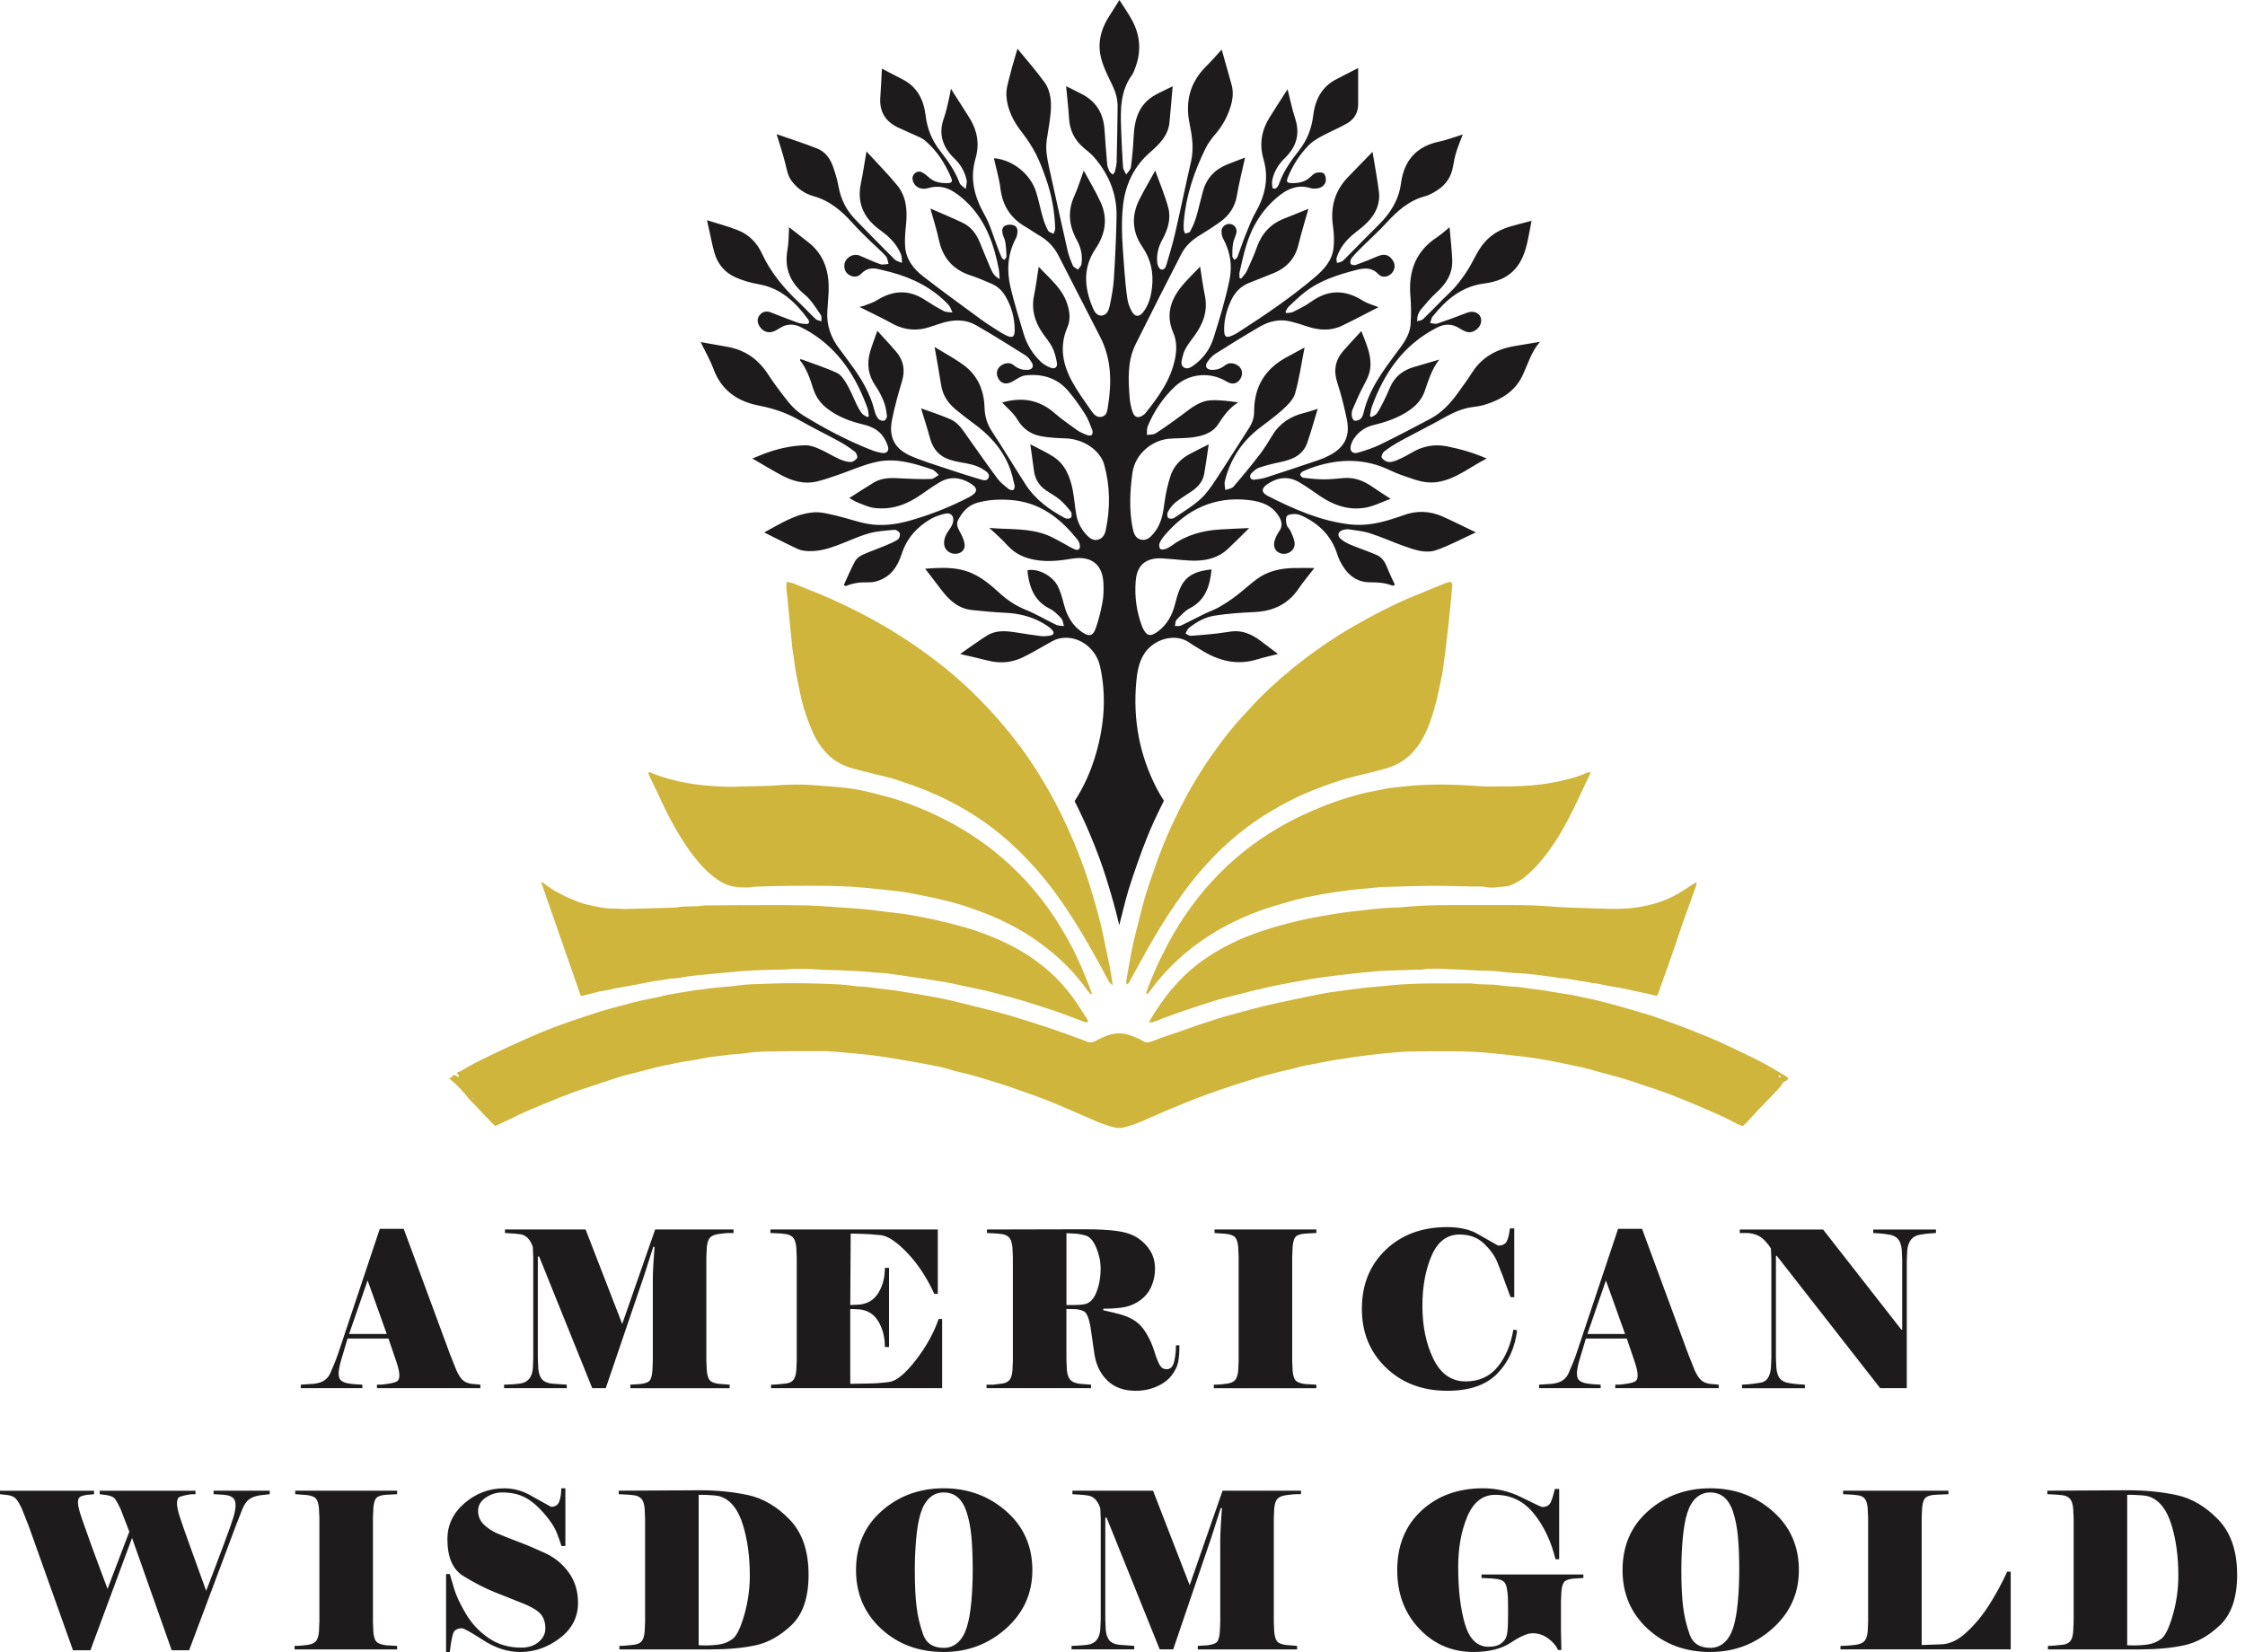 <svg width="125" height="92" viewBox="0 0 125 92" fill="none" xmlns="http://www.w3.org/2000/svg">
<path d="M60.638 49.186C60.395 48.409 60.108 47.647 59.791 46.895C59.375 45.906 58.912 44.94 58.379 44.008C57.742 42.892 57.033 41.823 56.222 40.827C55.825 40.339 55.415 39.858 54.983 39.401C54.179 38.554 53.33 37.756 52.409 37.033C51.361 36.21 50.264 35.461 49.111 34.797C48.222 34.285 47.308 33.822 46.373 33.401C45.652 33.075 44.914 32.793 44.181 32.495C44.076 32.453 43.961 32.434 43.816 32.396C43.75 32.635 43.793 32.844 43.814 33.051C43.828 33.202 43.85 33.351 43.864 33.503C43.909 33.979 43.952 34.454 43.998 34.93C44.016 35.127 44.039 35.325 44.061 35.52C44.09 35.799 44.106 36.079 44.155 36.354C44.221 36.732 44.247 37.114 44.325 37.492C44.422 37.971 44.511 38.45 44.622 38.927C44.772 39.565 44.989 40.177 45.253 40.774C45.458 41.236 45.733 41.656 46.089 42.014C46.485 42.411 46.97 42.657 47.507 42.804C47.9 42.911 48.296 43.004 48.691 43.105C49.108 43.212 49.532 43.296 49.94 43.433C50.423 43.596 50.906 43.759 51.382 43.947C52.459 44.371 53.482 44.896 54.446 45.534C55.304 46.102 56.093 46.756 56.826 47.48C57.559 48.205 58.224 48.985 58.826 49.817C59.695 51.019 60.45 52.292 61.164 53.589C61.344 53.916 61.519 54.246 61.697 54.573C61.754 54.678 61.809 54.786 61.956 54.862C61.901 54.514 61.862 54.202 61.801 53.897C61.69 53.325 61.563 52.758 61.447 52.187C61.24 51.17 60.947 50.175 60.638 49.186Z" fill="#CFB53B"/>
<path d="M77.342 58.64C77.725 58.606 78.11 58.568 78.494 58.559C79.182 58.544 79.87 58.547 80.559 58.546C81.433 58.543 82.305 58.567 83.177 58.665C83.721 58.725 84.268 58.77 84.811 58.84C85.262 58.898 85.711 58.968 86.159 59.047C86.584 59.122 87.004 59.216 87.426 59.302C87.699 59.359 87.973 59.411 88.244 59.478C88.538 59.55 88.826 59.64 89.118 59.72C89.532 59.833 89.948 59.935 90.359 60.056C90.748 60.173 91.131 60.305 91.515 60.436C91.989 60.596 92.465 60.748 92.93 60.926C93.539 61.159 94.142 61.404 94.739 61.663C95.401 61.95 96.067 62.227 96.7 62.576C96.8 62.632 96.913 62.662 97.037 62.71C97.174 62.597 97.293 62.474 97.41 62.343C97.556 62.177 97.706 62.013 97.858 61.852C98.197 61.498 98.539 61.147 98.877 60.793C98.99 60.675 99.096 60.551 99.205 60.43C99.223 60.214 99.482 60.241 99.557 60.082C99.563 60.071 99.566 60.061 99.575 60.037C99.478 59.97 99.382 59.895 99.279 59.834C99.082 59.716 98.879 59.606 98.682 59.488C97.87 59.003 97.005 58.621 96.155 58.214C95.453 57.879 94.727 57.591 94.003 57.306C93.354 57.05 92.694 56.826 92.038 56.591C91.862 56.529 91.683 56.477 91.504 56.426C90.89 56.249 90.277 56.065 89.66 55.899C89.165 55.767 88.668 55.641 88.165 55.546C87.936 55.502 87.711 55.44 87.483 55.401C87.105 55.334 86.721 55.294 86.345 55.221C85.898 55.133 85.445 55.091 84.995 55.029C84.846 55.008 84.696 54.98 84.545 54.966C84.22 54.936 83.891 54.934 83.57 54.882C83.013 54.791 82.45 54.85 81.895 54.766C80.392 54.783 78.886 54.717 77.385 54.879C76.829 54.94 76.271 54.966 75.717 55.044C75.186 55.118 74.653 55.174 74.123 55.255C73.72 55.315 73.322 55.401 72.922 55.479C72.637 55.534 72.353 55.594 72.068 55.656C71.51 55.775 70.952 55.89 70.397 56.022C69.922 56.136 69.45 56.268 68.979 56.396C68.575 56.507 68.167 56.607 67.771 56.741C67.255 56.916 66.728 57.064 66.218 57.258C65.828 57.406 65.427 57.529 65.032 57.666C64.713 57.777 64.395 57.891 64.081 58.012C63.926 58.072 63.787 58.068 63.648 57.978C63.422 57.831 63.17 57.744 62.917 57.653C62.526 57.514 62.135 57.513 61.749 57.639C61.507 57.718 61.267 57.819 61.047 57.946C60.844 58.063 60.659 58.085 60.454 57.981C60.413 57.961 60.368 57.945 60.325 57.929C59.735 57.716 59.147 57.494 58.553 57.291C58.004 57.104 57.448 56.932 56.894 56.76C56.472 56.629 56.048 56.502 55.621 56.384C55.195 56.268 54.764 56.166 54.335 56.059C53.826 55.933 53.319 55.803 52.809 55.683C52.549 55.622 52.285 55.575 52.021 55.527C51.655 55.46 51.289 55.393 50.921 55.335C50.358 55.245 49.797 55.14 49.228 55.087C48.788 55.047 48.354 54.953 47.909 54.938C47.549 54.925 47.192 54.851 46.831 54.829C46.401 54.803 45.969 54.785 45.539 54.774C44.583 54.749 43.625 54.743 42.67 54.785C42.149 54.808 41.623 54.802 41.1 54.881C40.571 54.959 40.032 54.967 39.502 55.044C39.374 55.062 39.248 55.088 39.121 55.098C38.62 55.138 38.131 55.248 37.637 55.322C37.511 55.342 37.385 55.364 37.259 55.387C37.144 55.409 37.03 55.431 36.917 55.458C36.838 55.476 36.76 55.504 36.681 55.521C36.339 55.591 35.995 55.651 35.655 55.73C35.304 55.811 34.956 55.905 34.607 55.999C34.204 56.108 33.798 56.213 33.399 56.337C32.867 56.504 32.341 56.684 31.812 56.863C31.072 57.112 30.345 57.396 29.63 57.706C29.064 57.951 28.506 58.21 27.947 58.469C27.283 58.779 26.621 59.094 25.98 59.452C25.82 59.541 25.68 59.673 25.489 59.708C25.473 59.711 25.46 59.74 25.446 59.758C25.449 59.838 25.616 59.863 25.524 59.989C25.449 59.946 25.385 59.897 25.312 59.87C25.195 59.828 25.202 60.009 25.096 60.004C25.073 60.003 25.049 60.031 25.009 60.054C25.431 60.403 25.788 60.782 26.113 61.194C26.134 61.22 26.16 61.245 26.184 61.27C26.586 61.692 26.988 62.114 27.39 62.535C27.445 62.592 27.505 62.646 27.569 62.706C27.716 62.641 27.853 62.581 27.989 62.518C28.515 62.27 29.031 62 29.568 61.778C30.62 61.344 31.665 60.89 32.753 60.547C33.273 60.382 33.787 60.201 34.306 60.032C34.482 59.974 34.661 59.922 34.84 59.875C35.279 59.761 35.722 59.663 36.157 59.54C36.718 59.382 37.289 59.272 37.86 59.161C38.26 59.083 38.669 59.047 39.065 58.954C39.522 58.847 39.988 58.825 40.447 58.755C40.781 58.703 41.124 58.717 41.457 58.661C41.873 58.591 42.291 58.568 42.71 58.557C43.573 58.537 44.437 58.538 45.302 58.535C45.653 58.535 46.003 58.536 46.352 58.561C46.887 58.598 47.42 58.656 47.954 58.703C48.593 58.759 49.227 58.854 49.858 58.959C50.548 59.073 51.235 59.202 51.922 59.328C52.162 59.372 52.4 59.43 52.636 59.491C52.907 59.559 53.171 59.654 53.444 59.711C54.048 59.838 54.635 60.029 55.225 60.205C55.815 60.381 56.397 60.586 56.978 60.79C57.515 60.979 58.053 61.169 58.58 61.387C59.418 61.733 60.246 62.105 61.08 62.462C61.391 62.596 61.712 62.699 62.041 62.782C62.226 62.829 62.41 62.828 62.594 62.781C62.934 62.695 63.264 62.586 63.585 62.443C64.658 61.966 65.736 61.499 66.835 61.085C68 60.647 69.185 60.263 70.38 59.915C70.592 59.853 70.806 59.796 71.019 59.743C71.278 59.679 71.54 59.624 71.8 59.561C72.116 59.484 72.428 59.385 72.747 59.327C73.332 59.223 73.912 59.095 74.499 59.004C75.133 58.906 75.766 58.807 76.403 58.739C76.717 58.708 77.029 58.667 77.342 58.64ZM99.076 59.89C99.097 59.885 99.126 59.91 99.172 59.93C99.132 59.962 99.112 59.995 99.087 59.997C99.065 59.999 99.04 59.969 99.016 59.954C99.035 59.932 99.052 59.898 99.076 59.89ZM98.431 59.54C98.45 59.544 98.469 59.554 98.488 59.561C98.469 59.57 98.45 59.58 98.431 59.584C98.425 59.586 98.409 59.571 98.409 59.563C98.409 59.555 98.425 59.539 98.431 59.54ZM26.333 61.185C26.328 61.186 26.321 61.172 26.315 61.164C26.332 61.157 26.35 61.15 26.368 61.147C26.372 61.147 26.379 61.162 26.384 61.17C26.367 61.177 26.35 61.184 26.333 61.185Z" fill="#CFB53B"/>
<path d="M49.071 25.22C48.904 25.186 48.736 25.146 48.578 25.085C47.229 24.561 45.953 23.89 44.723 23.134C44.422 22.949 44.148 22.693 43.924 22.419C43.501 21.901 43.103 21.361 42.735 20.803C42.196 19.987 41.464 19.487 40.504 19.315C39.983 19.223 39.463 19.131 39.013 19.051C39.245 19.533 39.534 20.027 39.729 20.554C40.173 21.754 41.089 22.367 42.271 22.591C43.085 22.746 43.833 23.009 44.547 23.419C45.26 23.828 46.002 24.186 46.722 24.581C47.028 24.749 47.322 24.941 47.597 25.155C47.685 25.222 47.765 25.429 47.724 25.502C47.66 25.614 47.488 25.732 47.364 25.729C47.154 25.725 46.933 25.655 46.737 25.566C46.352 25.391 45.99 25.163 45.602 24.995C45.361 24.89 45.088 24.79 44.832 24.797C44.023 24.817 43.239 25.002 42.482 25.294C42.292 25.368 42.104 25.448 41.891 25.534C42.457 25.861 42.971 26.176 43.502 26.46C44.118 26.79 44.774 26.984 45.479 26.815C45.865 26.723 46.242 26.589 46.619 26.462C47.359 26.212 48.078 25.874 48.836 25.716C49.885 25.496 50.906 25.804 51.898 26.145C52.042 26.194 52.153 26.344 52.278 26.447C52.135 26.526 51.993 26.669 51.847 26.674C51.328 26.691 50.806 26.674 50.287 26.647C49.73 26.617 49.171 26.564 48.666 26.866C48.197 27.146 47.742 27.448 47.289 27.736C47.443 27.819 47.593 27.923 47.758 27.986C48.06 28.102 48.364 28.247 48.679 28.287C49.649 28.411 50.509 28.095 51.295 27.538C51.628 27.303 51.964 27.072 52.313 26.862C52.87 26.526 53.436 26.573 53.983 26.888C54.468 27.168 54.468 27.416 53.982 27.672C52.934 28.224 51.835 28.655 50.697 28.983C49.905 29.21 49.093 29.319 48.278 29.166C47.697 29.057 47.134 28.848 46.556 28.716C46.148 28.622 45.721 28.503 45.313 28.533C44.287 28.608 43.441 29.178 42.548 29.651C43.189 29.97 43.802 30.287 44.427 30.577C44.598 30.656 44.805 30.68 44.997 30.69C45.561 30.716 46.096 30.565 46.617 30.37C47.204 30.151 47.774 29.877 48.373 29.705C48.836 29.573 49.331 29.547 49.815 29.506C49.91 29.497 50.075 29.617 50.103 29.71C50.134 29.805 50.07 29.994 49.987 30.048C49.768 30.191 49.519 30.293 49.275 30.394C48.855 30.569 48.424 30.714 48.012 30.904C47.85 30.979 47.68 31.117 47.598 31.271C47.377 31.687 47.19 32.125 46.981 32.585C47.02 32.602 47.058 32.621 47.096 32.638C47.5 32.464 47.9 32.419 48.312 32.431C48.48 32.436 48.656 32.415 48.818 32.367C49.587 32.144 49.978 31.556 50.208 30.845C50.486 29.983 51.043 29.359 51.807 28.911C52.049 28.77 52.328 28.677 52.601 28.611C52.937 28.528 53.132 28.721 53.067 29.063C53.037 29.222 52.939 29.376 52.843 29.512C52.669 29.76 52.538 30.014 52.571 30.327C52.604 30.637 52.899 30.865 53.236 30.84C53.556 30.815 53.766 30.587 53.702 30.253C53.654 30.005 53.529 29.766 53.405 29.541C53.298 29.346 53.247 29.15 53.347 28.96C53.584 28.508 53.901 28.138 54.425 27.994C55.023 27.829 55.626 27.8 56.243 27.842C57.879 27.953 59.043 28.85 60.011 30.078C60.073 30.157 60.112 30.267 60.126 30.367C60.152 30.576 60.044 30.672 59.848 30.595C59.638 30.513 59.447 30.382 59.246 30.276C58.944 30.118 58.65 29.939 58.336 29.812C57.289 29.387 56.174 29.504 55.087 29.399C55.431 29.727 55.785 30.026 56.091 30.369C56.518 30.847 57.053 31.081 57.664 31.184C58.35 31.302 59.028 31.223 59.708 31.11C60.781 30.935 61.419 31.46 61.442 32.544C61.449 32.87 61.45 33.203 61.389 33.521C61.293 34.022 61.177 34.524 61.005 35.004C60.853 35.423 60.639 35.466 60.264 35.215C59.708 34.842 59.406 34.297 59.239 33.659C59.148 33.314 59.059 32.96 58.9 32.647C58.594 32.045 57.778 31.64 57.209 31.757C57.218 31.846 57.224 31.934 57.236 32.023C57.355 32.838 57.67 33.514 58.46 33.905C58.7 34.023 58.906 34.234 59.09 34.437C59.184 34.539 59.195 34.718 59.243 34.863C59.099 34.844 58.939 34.858 58.814 34.799C58.24 34.526 57.692 34.193 57.104 33.957C56.522 33.724 56.037 33.384 55.583 32.963C54.199 31.683 53.37 31.521 51.512 31.674C51.789 32.034 52.089 32.415 52.379 32.804C52.825 33.401 53.341 33.895 54.127 33.974C54.734 34.036 55.342 34.097 55.952 34.124C56.786 34.159 57.561 34.363 58.262 34.82C58.377 34.895 58.491 34.982 58.583 35.084C58.718 35.232 58.675 35.361 58.475 35.395C58.3 35.425 58.116 35.443 57.941 35.422C57.48 35.367 57.022 35.289 56.562 35.218C56.007 35.133 55.449 35.082 54.947 35.399C54.461 35.706 53.998 36.051 53.461 36.422C54.027 36.556 54.518 36.664 55.005 36.788C55.663 36.956 56.308 36.909 56.916 36.623C57.43 36.381 57.916 36.078 58.416 35.805C58.559 35.727 58.7 35.64 58.853 35.592C59.864 35.273 61.001 35.981 61.252 37.113C61.615 38.751 61.485 40.379 61.024 41.975C60.741 42.956 60.34 43.833 59.834 44.617C60.136 45.213 60.427 45.836 60.709 46.508C61.064 47.352 61.352 48.131 61.589 48.889C61.849 49.722 62.111 50.612 62.319 51.525C62.344 51.427 62.369 51.329 62.393 51.232L62.478 50.901L62.542 50.646C62.629 50.296 62.719 49.935 62.83 49.573C62.991 49.047 63.167 48.542 63.364 47.98C63.524 47.524 63.681 47.105 63.843 46.699C64.094 46.066 64.403 45.393 64.806 44.593C64.662 44.371 64.527 44.141 64.403 43.904C63.44 42.045 63.078 40.063 63.266 37.981C63.314 37.444 63.4 36.915 63.69 36.439C64.203 35.595 65.45 35.206 66.265 35.814C66.449 35.95 66.653 36.055 66.846 36.177C67.819 36.793 68.847 37.073 69.99 36.724C70.362 36.609 70.743 36.527 71.156 36.42C70.803 36.153 70.499 35.919 70.192 35.691C69.714 35.338 69.199 35.09 68.582 35.164C68.3 35.197 68.019 35.252 67.735 35.282C67.259 35.333 66.782 35.38 66.304 35.408C66.209 35.413 66.108 35.322 66.01 35.276C66.069 35.175 66.105 35.048 66.19 34.979C66.613 34.635 67.097 34.368 67.629 34.285C68.359 34.169 69.103 34.119 69.843 34.086C70.879 34.039 71.711 33.656 72.306 32.781C72.573 32.388 72.883 32.024 73.184 31.633C72.801 31.633 72.402 31.624 72.004 31.634C71.274 31.655 70.575 31.807 69.978 32.251C69.579 32.546 69.216 32.889 68.82 33.19C68.523 33.414 68.211 33.622 67.888 33.805C67.614 33.962 67.31 34.065 67.025 34.204C66.6 34.412 66.184 34.637 65.757 34.838C65.662 34.882 65.532 34.855 65.418 34.86C65.448 34.742 65.44 34.588 65.513 34.512C65.738 34.281 65.965 34.022 66.244 33.877C67.13 33.42 67.362 32.632 67.46 31.71C66.743 31.784 66.117 31.968 65.775 32.624C65.611 32.936 65.515 33.29 65.428 33.635C65.275 34.249 64.99 34.776 64.478 35.16C64.046 35.485 63.835 35.426 63.612 34.94C63.602 34.917 63.594 34.895 63.585 34.872C63.288 34.081 63.171 33.257 63.23 32.42C63.287 31.611 63.622 31.218 64.299 31.109C64.52 31.074 64.754 31.101 64.98 31.116C65.525 31.149 66.069 31.234 66.612 31.222C67.256 31.207 67.874 31.034 68.363 30.574C68.77 30.193 69.16 29.794 69.553 29.408C69.031 29.433 68.487 29.452 67.944 29.485C66.974 29.543 66.065 29.786 65.266 30.367C65.148 30.453 65.017 30.531 64.881 30.577C64.793 30.608 64.634 30.613 64.596 30.562C64.54 30.489 64.528 30.338 64.564 30.25C64.629 30.095 64.732 29.95 64.841 29.82C66.081 28.36 67.621 27.619 69.57 27.853C70.245 27.935 70.838 28.145 71.213 28.767C71.38 29.043 71.424 29.302 71.225 29.586C71.118 29.736 71.035 29.911 70.977 30.087C70.864 30.441 71.003 30.726 71.31 30.818C71.696 30.933 72.115 30.646 72.084 30.249C72.067 30.024 71.957 29.803 71.865 29.59C71.808 29.457 71.671 29.353 71.638 29.218C71.6 29.064 71.577 28.844 71.659 28.739C71.736 28.64 71.958 28.625 72.115 28.625C72.256 28.627 72.404 28.683 72.535 28.745C73.452 29.18 74.123 29.844 74.445 30.828C74.488 30.96 74.534 31.092 74.594 31.215C74.946 31.928 75.46 32.433 76.306 32.429C76.728 32.428 77.136 32.455 77.545 32.62C77.586 32.601 77.626 32.585 77.667 32.566C77.509 32.228 77.353 31.911 77.228 31.588C77.114 31.29 76.945 31.038 76.662 30.912C76.197 30.704 75.707 30.551 75.238 30.353C75.018 30.261 74.791 30.148 74.623 29.987C74.432 29.805 74.526 29.577 74.784 29.512C74.885 29.486 74.997 29.462 75.097 29.478C75.499 29.541 75.912 29.578 76.295 29.702C76.936 29.91 77.553 30.192 78.189 30.417C78.768 30.622 79.382 30.841 79.979 30.634C80.709 30.38 81.397 30.004 82.175 29.648C81.518 29.333 80.932 29.037 80.333 28.769C79.6 28.443 78.852 28.42 78.098 28.71C77.945 28.769 77.788 28.812 77.634 28.864C76.83 29.133 76.008 29.302 75.157 29.203C73.519 29.011 72.038 28.356 70.589 27.617C70.221 27.429 70.215 27.206 70.562 26.966C71.124 26.578 71.726 26.499 72.333 26.852C72.734 27.085 73.111 27.36 73.494 27.622C74.248 28.137 75.079 28.424 75.987 28.279C76.475 28.201 76.936 27.956 77.429 27.78C77.043 27.527 76.712 27.321 76.391 27.097C75.914 26.765 75.4 26.574 74.81 26.623C74.444 26.654 74.077 26.698 73.711 26.696C73.332 26.695 72.952 26.653 72.576 26.609C72.507 26.601 72.404 26.504 72.396 26.439C72.39 26.378 72.478 26.278 72.548 26.247C72.777 26.143 73.012 26.051 73.253 25.976C74.658 25.531 76.038 25.536 77.392 26.189C77.816 26.393 78.269 26.54 78.716 26.691C79.143 26.835 79.582 26.914 80.038 26.844C81.072 26.684 81.848 26.001 82.778 25.536C82.042 25.212 81.323 25.009 80.577 24.859C79.84 24.712 79.192 24.852 78.567 25.228C78.33 25.37 78.082 25.499 77.829 25.608C77.667 25.677 77.481 25.744 77.314 25.728C77.176 25.715 77.01 25.606 76.933 25.489C76.893 25.426 76.981 25.213 77.07 25.144C77.347 24.933 77.643 24.741 77.947 24.573C78.575 24.229 79.215 23.908 79.846 23.569C80.527 23.203 81.178 22.773 81.971 22.673C82.196 22.644 82.426 22.611 82.642 22.547C83.538 22.279 84.32 21.832 84.749 20.961C85.064 20.32 85.241 19.611 85.745 19.036C85.238 19.12 84.773 19.194 84.308 19.276C83.333 19.446 82.525 19.878 81.975 20.735C81.72 21.134 81.44 21.516 81.163 21.9C80.749 22.476 80.269 22.987 79.636 23.324C78.715 23.813 77.793 24.298 76.856 24.755C76.464 24.946 76.04 25.082 75.621 25.206C75.29 25.302 75.123 25.103 75.224 24.768C75.262 24.645 75.319 24.522 75.393 24.416C75.657 24.03 76.022 23.783 76.475 23.672C77.176 23.502 77.852 23.273 78.454 22.862C78.847 22.593 79.161 22.252 79.321 21.798C79.535 21.187 79.714 20.562 80.139 20.025C79.635 20.172 79.161 20.309 78.688 20.451C78.084 20.632 77.64 20.998 77.39 21.587C77.278 21.849 77.162 22.11 77.034 22.365C76.922 22.589 76.806 22.817 76.663 23.023C76.597 23.117 76.463 23.164 76.359 23.232C76.331 23.209 76.302 23.187 76.274 23.163C76.31 22.994 76.326 22.816 76.385 22.653C76.71 21.742 77.146 20.88 77.738 20.117C78.354 19.323 79.126 18.693 80.028 18.235C80.458 18.017 80.871 18.025 81.278 18.294C81.399 18.372 81.534 18.443 81.673 18.483C82.057 18.591 82.502 18.209 82.471 17.812C82.442 17.439 82.061 17.265 81.674 17.418C81.131 17.635 80.582 17.834 80.027 18.02C79.911 18.058 79.764 18.001 79.632 17.988C79.677 17.865 79.694 17.719 79.771 17.623C80.523 16.686 81.384 15.947 82.656 15.785C84.007 15.611 84.709 14.913 85.017 13.594C85.119 13.163 85.191 12.724 85.275 12.297C84.88 12.402 84.464 12.505 84.053 12.625C83.318 12.84 82.74 13.272 82.343 13.928C82.126 14.283 81.955 14.665 81.734 15.016C81.531 15.339 81.304 15.649 81.059 15.94C80.838 16.201 80.576 16.427 80.335 16.671C79.967 17.041 79.607 17.419 79.229 17.779C79.154 17.851 79.014 17.853 78.904 17.888C78.915 17.78 78.908 17.667 78.942 17.566C78.978 17.451 79.033 17.334 79.111 17.243C79.386 16.923 79.651 16.587 79.965 16.308C80.518 15.816 80.887 15.242 80.859 14.486C80.835 13.864 80.76 13.244 80.71 12.656C80.488 12.833 80.256 13.051 79.994 13.224C78.826 13.996 78.422 15.098 78.528 16.452C78.571 16.994 78.583 17.547 78.538 18.088C78.488 18.685 78.121 19.158 77.773 19.623C76.991 20.671 76.207 21.716 75.913 23.03C75.887 23.145 75.823 23.273 75.736 23.343C75.654 23.409 75.508 23.445 75.407 23.422C75.343 23.407 75.283 23.264 75.269 23.173C75.254 23.055 75.259 22.919 75.305 22.811C75.508 22.344 75.709 21.871 75.953 21.424C76.149 21.066 76.306 20.714 76.309 20.298C76.314 19.631 76.029 19.05 75.799 18.437C75.452 18.817 75.109 19.176 74.785 19.55C74.34 20.069 74.242 20.641 74.459 21.306C74.68 21.986 74.855 22.684 74.996 23.384C75.18 24.306 74.853 24.929 74.02 25.36C73.833 25.458 73.638 25.546 73.438 25.614C72.459 25.945 71.478 26.273 70.494 26.591C70.28 26.66 70.051 26.689 69.826 26.716C69.76 26.723 69.647 26.676 69.625 26.625C69.597 26.558 69.608 26.431 69.656 26.384C69.787 26.255 69.93 26.107 70.096 26.049C70.471 25.919 70.859 25.823 71.248 25.743C71.922 25.603 72.537 25.374 72.786 24.66C73.008 24.023 73.185 23.37 73.368 22.768C73.159 22.832 72.899 22.926 72.631 22.991C71.877 23.175 71.267 23.554 70.854 24.229C70.628 24.597 70.404 24.971 70.141 25.312C69.67 25.924 69.179 26.523 68.674 27.107C68.579 27.216 68.376 27.231 68.224 27.29C68.213 27.127 68.159 26.953 68.197 26.801C68.487 25.612 69.114 24.632 70.079 23.875C70.528 23.522 71.001 23.195 71.421 22.81C71.697 22.556 72.011 22.252 72.108 21.914C72.345 21.085 72.465 20.222 72.637 19.352C72.294 19.539 71.989 19.708 71.679 19.871C70.454 20.516 69.827 21.526 69.829 22.915C69.831 23.263 69.723 23.564 69.534 23.855C68.921 24.799 68.329 25.758 67.709 26.696C67.45 27.087 67.18 27.492 66.835 27.801C66.389 28.199 65.868 28.517 65.366 28.849C65.287 28.901 65.097 28.897 65.04 28.839C64.981 28.777 64.978 28.595 65.027 28.51C65.133 28.323 65.264 28.133 65.428 27.998C65.704 27.772 66.015 27.585 66.313 27.386C66.679 27.143 66.969 26.838 67.049 26.392C67.144 25.858 67.214 25.32 67.3 24.745C66.907 24.945 66.556 25.113 66.214 25.3C65.707 25.578 65.332 25.99 65.16 26.539C65.013 27.01 64.903 27.499 64.839 27.988C64.76 28.603 64.657 29.198 64.245 29.692C64.057 29.917 63.846 30.129 63.521 30.049C63.203 29.969 63.122 29.687 63.066 29.411C62.862 28.398 62.914 27.388 63.047 26.369C63.196 25.224 64.206 24.512 65.082 24.434C65.504 24.396 65.931 24.416 66.351 24.363C66.927 24.289 67.501 24.135 67.834 23.616C68.134 23.15 68.447 22.716 68.942 22.407C68.431 22.339 67.923 22.267 67.42 22.293C66.788 22.324 66.314 22.731 65.828 23.094C65.346 23.453 64.855 23.805 64.35 24.131C64.22 24.215 64.024 24.194 63.857 24.222C63.872 24.058 63.846 23.88 63.905 23.736C64.257 22.889 64.764 22.137 65.434 21.513C66.203 20.798 67.364 20.697 68.254 21.224C68.316 21.261 68.382 21.297 68.45 21.322C68.687 21.41 68.903 21.335 69.046 21.122C69.203 20.888 69.188 20.603 69.008 20.427C68.784 20.206 68.433 20.16 68.216 20.34C67.99 20.525 67.736 20.612 67.447 20.595C67.183 20.581 67.069 20.402 67.212 20.181C67.33 20.002 67.482 19.823 67.661 19.709C68.487 19.185 69.319 18.671 70.166 18.18C70.688 17.879 71.261 17.755 71.863 17.904C72.171 17.979 72.475 18.076 72.775 18.178C73.433 18.397 74.091 18.443 74.729 18.136C75.432 17.797 76.122 17.43 76.755 17.107C76.501 17.003 76.154 16.916 75.865 16.735C74.883 16.119 73.944 16.122 72.997 16.807C72.689 17.029 72.341 17.199 72 17.37C71.888 17.428 71.743 17.416 71.612 17.436C71.6 17.406 71.589 17.377 71.577 17.348C71.637 17.254 71.681 17.143 71.759 17.07C72.041 16.802 72.323 16.531 72.628 16.29C73.478 15.616 74.488 15.3 75.519 15.034C75.975 14.917 76.389 14.88 76.757 15.277C76.948 15.481 77.262 15.434 77.466 15.24C77.668 15.047 77.707 14.758 77.563 14.524C77.352 14.182 77.08 14.111 76.71 14.271C76.308 14.445 75.899 14.606 75.487 14.754C75.404 14.782 75.228 14.748 75.205 14.697C75.169 14.612 75.189 14.46 75.248 14.387C75.425 14.165 75.627 13.961 75.829 13.761C76.28 13.313 76.757 12.89 77.185 12.42C77.8 11.747 78.457 11.16 79.37 10.921C79.6 10.861 79.819 10.726 80.023 10.596C80.508 10.287 80.806 9.848 80.903 9.273C80.95 8.993 81.008 8.711 81.093 8.44C81.197 8.108 81.335 7.787 81.447 7.489C81.021 7.619 80.587 7.789 80.136 7.885C78.899 8.144 78.206 8.893 78.018 10.132C78.014 10.155 78.01 10.18 78.007 10.204C77.887 11.128 77.424 11.865 76.774 12.509C76.14 13.135 75.521 13.774 74.895 14.406C74.837 14.464 74.778 14.526 74.708 14.563C74.626 14.603 74.532 14.62 74.444 14.646C74.435 14.548 74.395 14.441 74.422 14.354C74.603 13.78 74.972 13.344 75.436 12.976C75.679 12.783 75.928 12.595 76.143 12.374C76.603 11.902 76.861 11.334 76.775 10.666C76.68 9.928 76.543 9.196 76.423 8.457C75.964 8.929 75.507 9.392 75.056 9.863C74.32 10.628 74.066 11.539 74.218 12.587C74.275 12.979 74.295 13.386 74.255 13.78C74.184 14.491 73.733 14.996 73.213 15.437C71.866 16.58 70.407 17.567 68.923 18.52C68.813 18.59 68.697 18.651 68.577 18.701C68.278 18.825 68.171 18.756 68.161 18.43C68.145 17.866 68.28 17.331 68.505 16.817C68.726 16.309 69.068 15.928 69.603 15.732C70.007 15.582 70.403 15.408 70.806 15.255C71.574 14.964 72.092 14.461 72.293 13.639C72.458 12.955 72.67 12.281 72.853 11.628C72.424 11.801 71.961 11.994 71.494 12.176C70.74 12.473 70.249 13.007 69.98 13.771C69.82 14.222 69.623 14.662 69.42 15.096C69.347 15.253 69.21 15.379 69.102 15.521C69.073 15.506 69.045 15.492 69.016 15.479C69.016 15.37 68.996 15.257 69.019 15.153C69.135 14.654 69.243 14.152 69.391 13.664C69.723 12.567 70.313 11.631 71.209 10.909C71.725 10.493 72.301 10.262 72.983 10.48C73.088 10.513 73.21 10.505 73.323 10.495C73.57 10.474 73.796 10.299 73.822 10.063C73.836 9.928 73.792 9.732 73.7 9.656C73.608 9.582 73.412 9.592 73.278 9.627C73.162 9.657 73.059 9.765 72.965 9.854C72.679 10.127 72.326 10.202 71.951 10.198C71.644 10.195 71.6 10.129 71.72 9.843C71.994 9.179 72.381 8.583 72.882 8.074C73.093 7.86 73.372 7.703 73.641 7.558C74.091 7.314 74.571 7.125 75.012 6.867C75.398 6.642 75.619 6.279 75.621 5.812C75.623 5.147 75.621 4.481 75.621 3.789C75.2 4.005 74.84 4.19 74.479 4.375C74.465 4.382 74.451 4.39 74.437 4.398C73.59 4.817 73.225 5.559 73.117 6.444C73.029 7.161 72.786 7.792 72.34 8.363C71.905 8.922 71.485 9.494 71.24 10.174C71.183 10.332 71.099 10.555 70.885 10.499C70.83 10.485 70.808 10.174 70.842 10.016C70.943 9.542 71.191 9.142 71.54 8.803C72.178 8.187 72.399 7.471 72.114 6.6C71.94 6.07 71.831 5.519 71.691 4.971C71.358 5.492 71.009 6.02 70.678 6.558C70.237 7.275 70.111 8.039 70.35 8.859C70.65 9.889 70.462 10.849 69.938 11.773C69.706 12.181 69.534 12.625 69.358 13.062C69.19 13.476 69.056 13.902 68.896 14.32C68.872 14.382 68.789 14.422 68.733 14.473C68.692 14.408 68.615 14.342 68.615 14.277C68.612 14.034 68.617 13.789 68.656 13.551C68.689 13.36 68.787 13.183 68.836 12.994C68.903 12.736 68.742 12.502 68.492 12.473C68.248 12.444 68.008 12.633 68.012 12.88C68.014 13.021 68.043 13.177 68.109 13.299C68.505 14.018 68.619 14.808 68.46 15.578C68.233 16.683 67.904 17.771 67.561 18.848C67.374 19.433 67.013 19.943 66.504 20.318C66.33 20.447 66.108 20.599 65.903 20.453C65.704 20.309 65.802 20.063 65.846 19.859C65.943 19.404 66.243 19.062 66.506 18.699C66.996 18.026 67.264 17.303 67.085 16.451C66.975 15.924 66.909 15.387 66.822 14.849C66.491 15.198 66.145 15.523 65.842 15.885C65.187 16.666 64.889 17.525 65.327 18.531C65.525 18.985 65.523 19.468 65.43 19.951C65.199 21.146 64.509 22.094 63.773 23.015C63.748 23.047 63.713 23.071 63.681 23.096C63.399 23.317 63.169 23.265 63.057 22.928C62.976 22.683 62.919 22.423 62.9 22.166C62.823 21.145 62.757 20.119 63.234 19.164C64.07 17.487 64.915 15.814 65.773 14.149C66.004 13.7 66.371 13.36 66.81 13.098C67.174 12.881 67.527 12.644 67.876 12.404C68.408 12.038 68.755 11.559 68.868 10.898C68.988 10.19 69.168 9.491 69.325 8.776C69.007 8.898 68.657 9.025 68.314 9.164C67.629 9.445 67.174 9.938 66.978 10.656C66.842 11.151 66.733 11.653 66.586 12.144C66.508 12.405 66.389 12.658 66.258 12.9C66.223 12.965 66.08 12.975 65.986 13.01C65.959 12.932 65.913 12.854 65.907 12.775C65.897 12.62 65.903 12.464 65.917 12.31C66.039 10.885 66.491 9.555 67.116 8.281C67.258 7.992 67.453 7.721 67.664 7.476C68.067 7.011 68.353 6.49 68.527 5.902C68.646 5.504 68.686 5.105 68.569 4.698C68.385 4.052 68.205 3.404 68.024 2.762C67.742 3.066 67.46 3.394 67.155 3.696C66.249 4.597 65.98 5.668 66.239 6.907C66.381 7.593 66.479 8.286 66.316 8.993C66.012 10.318 65.739 11.651 65.433 12.975C65.295 13.576 65.117 14.169 64.942 14.761C64.901 14.897 64.803 15.07 64.632 14.998C64.537 14.959 64.457 14.79 64.441 14.67C64.381 14.205 64.486 13.765 64.714 13.352C65.022 12.793 65.212 12.186 65.047 11.565C64.86 10.865 64.57 10.193 64.323 9.501C64.022 10.047 63.705 10.58 63.429 11.133C62.987 12.026 63.043 12.926 63.599 13.736C64.088 14.448 64.24 15.203 64.141 16.032C64.083 16.523 63.959 16.997 63.644 17.393C63.429 17.663 63.191 17.655 63.023 17.352C62.906 17.143 62.812 16.905 62.776 16.671C62.696 16.147 62.646 15.617 62.608 15.089C62.521 13.86 62.388 12.626 62.534 11.397C62.669 10.253 63.153 9.251 64.032 8.485C64.562 8.024 65.042 7.551 65.116 6.809C65.183 6.131 65.236 5.451 65.293 4.804C65.073 4.913 64.811 5.04 64.549 5.169C64.484 5.202 64.418 5.236 64.354 5.271C63.42 5.777 63.166 6.633 63.12 7.613C63.094 8.181 63.041 8.75 62.966 9.315C62.946 9.46 62.794 9.587 62.703 9.722C62.643 9.579 62.538 9.441 62.528 9.296C62.478 8.572 62.448 7.847 62.421 7.121C62.383 6.095 62.38 5.075 63.021 4.186C63.096 4.083 63.141 3.955 63.189 3.834C63.562 2.887 63.502 1.965 63.006 1.079C62.794 0.701 62.544 0.342 62.328 0C62.128 0.317 61.913 0.649 61.706 0.987C61.276 1.683 61.105 2.446 61.309 3.237C61.44 3.75 61.687 4.237 61.922 4.717C62.113 5.109 62.233 5.506 62.228 5.938C62.216 6.948 62.2 7.96 62.175 8.972C62.171 9.157 62.129 9.343 62.087 9.525C62.071 9.596 62.007 9.657 61.965 9.722C61.901 9.665 61.814 9.621 61.779 9.55C61.716 9.42 61.657 9.278 61.645 9.136C61.586 8.486 61.546 7.835 61.496 7.184C61.431 6.344 61.06 5.69 60.31 5.278C59.987 5.101 59.651 4.946 59.36 4.8C59.414 5.38 59.487 5.978 59.522 6.577C59.561 7.263 59.833 7.815 60.361 8.25C60.562 8.416 60.77 8.581 60.939 8.779C61.736 9.71 62.188 10.789 62.169 12.022C62.152 13.197 62.091 14.372 62.018 15.546C61.987 16.039 61.893 16.53 61.792 17.016C61.74 17.268 61.629 17.566 61.324 17.575C61.037 17.583 60.908 17.303 60.815 17.071C60.368 15.973 60.296 14.894 60.998 13.855C61.54 13.051 61.697 12.179 61.289 11.278C61.013 10.668 60.661 10.091 60.343 9.5C60.163 9.99 60.017 10.472 59.813 10.927C59.427 11.782 59.526 12.588 59.966 13.387C60.193 13.797 60.285 14.245 60.215 14.71C60.199 14.819 60.087 14.914 60.02 15.015C59.923 14.941 59.782 14.889 59.738 14.792C59.615 14.518 59.505 14.233 59.439 13.942C59.086 12.394 58.749 10.842 58.405 9.292C58.295 8.796 58.209 8.298 58.282 7.789C58.348 7.329 58.438 6.872 58.487 6.411C58.554 5.768 58.541 5.114 58.15 4.572C57.687 3.93 57.156 3.334 56.651 2.714C56.502 3.235 56.355 3.701 56.238 4.173C56.146 4.551 56.014 4.942 56.035 5.319C56.079 6.105 56.437 6.78 56.923 7.399C57.212 7.768 57.47 8.169 57.683 8.586C57.905 9.018 58.073 9.482 58.237 9.943C58.557 10.847 58.728 11.782 58.751 12.742C58.753 12.834 58.691 12.926 58.658 13.017C58.556 12.964 58.407 12.936 58.362 12.851C58.239 12.625 58.141 12.38 58.07 12.133C57.929 11.649 57.836 11.149 57.683 10.67C57.36 9.661 56.35 8.889 55.339 8.81C55.462 9.365 55.633 9.931 55.705 10.508C55.824 11.467 56.285 12.166 57.115 12.64C57.363 12.783 57.592 12.955 57.84 13.097C58.309 13.363 58.676 13.734 58.921 14.205C59.706 15.715 60.466 17.24 61.251 18.751C61.896 19.994 61.904 21.305 61.689 22.64C61.653 22.862 61.635 23.139 61.348 23.208C61.059 23.278 60.891 23.06 60.754 22.865C60.39 22.347 60.016 21.831 59.71 21.277C59.175 20.313 58.97 19.3 59.431 18.229C59.617 17.799 59.565 17.353 59.42 16.913C59.133 16.04 58.424 15.498 57.834 14.855C57.746 15.407 57.681 15.94 57.573 16.465C57.418 17.22 57.607 17.887 58.022 18.509C58.208 18.787 58.439 19.041 58.587 19.337C58.721 19.606 58.801 19.913 58.849 20.212C58.887 20.455 58.728 20.569 58.495 20.478C58.295 20.401 58.095 20.284 57.941 20.137C57.498 19.713 57.181 19.197 57.003 18.61C56.742 17.744 56.473 16.88 56.265 16.002C56.044 15.066 56.099 14.14 56.566 13.269C56.614 13.178 56.634 13.07 56.649 12.967C56.676 12.779 56.612 12.601 56.434 12.544C56.296 12.498 56.108 12.5 55.978 12.559C55.792 12.644 55.782 12.85 55.827 13.033C55.862 13.182 55.951 13.322 55.974 13.471C56.015 13.742 56.034 14.016 56.041 14.291C56.043 14.351 55.959 14.414 55.914 14.475C55.864 14.428 55.795 14.39 55.767 14.332C55.69 14.17 55.631 14.001 55.566 13.834C55.317 13.198 55.138 12.522 54.806 11.934C54.245 10.94 53.99 9.939 54.318 8.821C54.545 8.042 54.426 7.301 54.007 6.612C53.723 6.145 53.42 5.691 53.126 5.229C53.068 5.139 53.014 5.048 52.949 4.94C52.895 5.21 52.857 5.443 52.801 5.672C52.729 5.973 52.663 6.277 52.558 6.568C52.236 7.461 52.481 8.197 53.144 8.831C53.489 9.162 53.722 9.563 53.82 10.028C53.853 10.183 53.788 10.358 53.767 10.524C53.651 10.412 53.479 10.322 53.428 10.185C53.176 9.517 52.771 8.945 52.339 8.393C51.883 7.811 51.628 7.167 51.538 6.433C51.432 5.569 51.079 4.836 50.252 4.418C49.862 4.221 49.477 4.016 49.104 3.823C49.076 4.347 49.057 4.877 49.016 5.405C48.952 6.201 49.289 6.758 49.998 7.099C50.27 7.229 50.55 7.341 50.822 7.47C51.056 7.581 51.317 7.668 51.509 7.831C52.169 8.39 52.624 9.105 52.958 9.895C53.052 10.119 52.997 10.192 52.748 10.198C52.356 10.207 51.985 10.14 51.687 9.85C51.611 9.777 51.525 9.713 51.438 9.654C51.275 9.542 51.103 9.51 50.943 9.65C50.776 9.794 50.779 9.977 50.864 10.164C50.995 10.45 51.318 10.586 51.704 10.471C52.232 10.316 52.714 10.421 53.15 10.711C53.446 10.907 53.724 11.144 53.97 11.401C54.928 12.408 55.356 13.666 55.614 14.997C55.645 15.155 55.641 15.322 55.659 15.54C55.344 15.376 55.24 15.139 55.141 14.912C54.932 14.435 54.742 13.95 54.542 13.468C54.351 13.008 54.057 12.626 53.605 12.409C53.003 12.121 52.383 11.867 51.803 11.612C51.964 12.198 52.153 12.779 52.28 13.374C52.5 14.397 53.097 15.043 54.091 15.355C54.47 15.474 54.833 15.648 55.202 15.799C55.547 15.942 55.803 16.189 55.988 16.507C56.319 17.075 56.488 17.692 56.497 18.348C56.502 18.782 56.375 18.857 55.979 18.657C55.841 18.588 55.708 18.508 55.578 18.424C55.263 18.22 54.942 18.024 54.64 17.802C53.555 17.006 52.465 16.216 51.401 15.392C50.876 14.986 50.461 14.461 50.4 13.768C50.363 13.351 50.406 12.922 50.448 12.502C50.528 11.706 50.467 10.934 49.938 10.299C49.404 9.656 48.816 9.059 48.245 8.435C48.138 9.052 48.053 9.64 47.932 10.22C47.72 11.24 48.046 12.049 48.843 12.689C48.97 12.791 49.101 12.888 49.231 12.988C49.646 13.308 49.978 13.697 50.173 14.185C50.228 14.322 50.207 14.489 50.222 14.642C50.083 14.578 49.913 14.547 49.811 14.446C49.075 13.715 48.351 12.973 47.628 12.229C47.126 11.713 46.814 11.1 46.689 10.384C46.623 10.017 46.511 9.656 46.391 9.303C46.237 8.847 45.962 8.455 45.512 8.276C44.749 7.973 43.963 7.725 43.242 7.472C43.398 7.986 43.567 8.502 43.706 9.026C43.802 9.388 43.842 9.762 44.077 10.076C44.392 10.498 44.809 10.791 45.302 10.927C46.212 11.179 46.874 11.755 47.481 12.435C47.8 12.793 48.151 13.125 48.494 13.462C48.767 13.732 49.063 13.978 49.32 14.262C49.415 14.367 49.426 14.549 49.476 14.696C49.323 14.706 49.154 14.761 49.02 14.714C48.629 14.578 48.253 14.4 47.872 14.238C47.472 14.068 46.984 14.405 47.01 14.84C47.023 15.066 47.131 15.246 47.344 15.345C47.568 15.449 47.785 15.42 47.953 15.243C48.24 14.937 48.578 14.895 48.961 14.999C49.173 15.057 49.389 15.098 49.6 15.156C50.827 15.486 51.932 16.039 52.813 16.977C52.918 17.088 52.961 17.258 53.033 17.401C52.872 17.378 52.691 17.395 52.555 17.325C52.187 17.134 51.83 16.918 51.483 16.691C50.583 16.104 49.706 16.173 48.82 16.724C48.61 16.855 48.362 16.928 48.129 17.019C48.029 17.058 47.921 17.075 47.854 17.092C48.298 17.313 48.754 17.538 49.208 17.767C49.404 17.866 49.594 17.979 49.79 18.078C50.428 18.394 51.085 18.436 51.76 18.213C51.962 18.147 52.163 18.081 52.364 18.015C53.041 17.791 53.723 17.755 54.355 18.117C55.288 18.651 56.2 19.223 57.109 19.797C57.259 19.892 57.379 20.061 57.465 20.221C57.573 20.42 57.468 20.574 57.241 20.595C56.933 20.623 56.667 20.527 56.428 20.329C56.23 20.165 55.924 20.202 55.692 20.394C55.502 20.552 55.453 20.799 55.564 21.037C55.715 21.356 56.004 21.439 56.34 21.265C56.584 21.138 56.821 20.939 57.078 20.909C58 20.802 58.839 21.028 59.464 21.756C59.813 22.162 60.123 22.604 60.411 23.055C60.589 23.332 60.7 23.654 60.821 23.963C60.851 24.039 60.836 24.182 60.785 24.227C60.733 24.272 60.598 24.258 60.517 24.225C60.328 24.151 60.136 24.071 59.972 23.955C59.534 23.642 59.091 23.331 58.685 22.979C57.803 22.215 56.813 22.119 55.798 22.419C56.071 22.712 56.423 22.987 56.634 23.345C56.953 23.885 57.4 24.192 57.984 24.297C58.431 24.377 58.89 24.398 59.345 24.414C60.312 24.448 61.258 25.061 61.485 25.889C61.816 27.089 61.825 28.305 61.567 29.523C61.516 29.768 61.4 29.979 61.149 30.051C60.881 30.128 60.675 29.978 60.501 29.793C60.205 29.476 60.005 29.1 59.929 28.674C59.845 28.21 59.817 27.735 59.725 27.273C59.576 26.527 59.297 25.839 58.619 25.412C58.231 25.168 57.811 24.977 57.368 24.742C57.441 25.274 57.503 25.759 57.574 26.241C57.639 26.683 57.853 27.038 58.221 27.294C58.483 27.475 58.769 27.624 59.011 27.828C59.243 28.024 59.445 28.261 59.63 28.504C59.685 28.578 59.681 28.767 59.624 28.833C59.574 28.892 59.387 28.899 59.3 28.854C58.434 28.393 57.649 27.823 57.107 26.985C56.473 26.008 55.877 25.003 55.235 24.03C54.957 23.61 54.832 23.183 54.817 22.681C54.79 21.742 54.443 20.918 53.674 20.345C53.17 19.97 52.606 19.675 52.038 19.323C52.165 20.061 52.294 20.747 52.4 21.438C52.492 22.03 52.803 22.478 53.258 22.842C53.552 23.077 53.843 23.315 54.147 23.534C55.041 24.172 55.774 24.948 56.191 25.979C56.327 26.316 56.407 26.676 56.492 27.03C56.512 27.11 56.475 27.254 56.418 27.286C56.356 27.32 56.22 27.281 56.154 27.228C55.941 27.054 55.711 26.883 55.549 26.666C54.988 25.915 54.453 25.145 53.911 24.381C53.632 23.988 53.379 23.552 52.923 23.351C52.375 23.109 51.8 22.93 51.284 22.741C51.454 23.302 51.635 23.858 51.788 24.421C51.946 25.003 52.288 25.401 52.86 25.593C53.053 25.657 53.251 25.706 53.451 25.74C53.909 25.822 54.372 25.889 54.767 26.158C54.92 26.262 55.127 26.387 55.048 26.594C54.961 26.823 54.721 26.736 54.552 26.686C53.96 26.511 53.37 26.323 52.784 26.125C52.083 25.889 51.367 25.68 50.692 25.382C49.799 24.986 49.475 24.331 49.668 23.372C49.811 22.654 50.007 21.947 50.219 21.247C50.403 20.64 50.325 20.1 49.922 19.618C49.587 19.219 49.228 18.841 48.85 18.422C48.713 18.817 48.569 19.186 48.455 19.564C48.248 20.253 48.335 20.895 48.753 21.498C48.943 21.77 49.094 22.076 49.216 22.384C49.312 22.63 49.355 22.9 49.385 23.164C49.395 23.249 49.307 23.405 49.236 23.424C49.139 23.45 48.979 23.407 48.914 23.333C48.812 23.216 48.738 23.056 48.701 22.902C48.461 21.905 47.944 21.053 47.339 20.244C47.143 19.983 46.958 19.713 46.758 19.455C46.27 18.825 46.011 18.123 46.066 17.319C46.088 17.001 46.113 16.682 46.131 16.366C46.197 15.233 45.945 14.225 45.001 13.487C44.638 13.204 44.276 12.92 43.934 12.652C43.908 13.058 43.921 13.495 43.845 13.915C43.655 14.969 44.017 15.761 44.832 16.431C45.186 16.724 45.43 17.154 45.701 17.538C45.762 17.622 45.729 17.774 45.739 17.894C45.63 17.854 45.494 17.841 45.416 17.768C45.101 17.473 44.81 17.151 44.496 16.854C43.649 16.052 42.91 15.179 42.416 14.103C42.154 13.531 41.705 13.07 41.109 12.831C40.543 12.602 39.946 12.45 39.364 12.264C39.413 12.486 39.455 12.675 39.498 12.864C39.589 13.268 39.664 13.678 39.779 14.076C39.961 14.705 40.359 15.184 40.952 15.445C41.365 15.627 41.812 15.755 42.256 15.832C43.494 16.05 44.302 16.841 45.003 17.796C45.008 17.803 45.012 17.81 45.015 17.817C45.081 17.957 45.042 18.051 44.883 18.043C44.721 18.035 44.554 18.02 44.403 17.965C43.914 17.79 43.431 17.598 42.948 17.408C42.682 17.302 42.473 17.341 42.306 17.537C42.146 17.723 42.146 17.958 42.303 18.192C42.515 18.506 42.837 18.588 43.178 18.412C43.265 18.367 43.349 18.318 43.432 18.265C43.793 18.036 44.168 18.02 44.55 18.2C44.748 18.294 44.942 18.399 45.129 18.515C46.734 19.508 47.677 21.002 48.302 22.733C48.352 22.871 48.351 23.027 48.374 23.175C48.349 23.193 48.324 23.213 48.298 23.231C48.197 23.166 48.074 23.121 48.001 23.034C47.889 22.897 47.8 22.736 47.722 22.578C47.532 22.19 47.378 21.782 47.161 21.411C47.018 21.163 46.833 20.875 46.592 20.763C45.94 20.462 45.248 20.245 44.572 19.994C44.562 20.017 44.553 20.04 44.542 20.063C44.917 20.532 45.102 21.089 45.28 21.648C45.42 22.091 45.673 22.449 46.037 22.735C46.633 23.204 47.324 23.461 48.05 23.636C48.457 23.733 48.833 23.893 49.1 24.219C49.249 24.403 49.371 24.628 49.437 24.854C49.521 25.131 49.353 25.277 49.071 25.22Z" fill="#1D1B1B"/>
<path d="M83.697 43.796C83.289 43.795 82.878 43.815 82.472 43.787C81.574 43.727 80.678 43.676 79.779 43.696C79.337 43.706 78.893 43.724 78.454 43.771C77.955 43.824 77.454 43.851 76.962 43.962C76.576 44.05 76.182 44.104 75.799 44.204C75.124 44.381 74.461 44.595 73.808 44.846C72.904 45.196 72.031 45.605 71.196 46.092C69.797 46.907 68.548 47.909 67.454 49.11C66.409 50.257 65.554 51.529 64.85 52.907C64.477 53.633 64.149 54.379 63.868 55.146C63.846 55.208 63.833 55.274 63.816 55.339C63.838 55.349 63.858 55.358 63.88 55.367C63.946 55.288 64.017 55.213 64.077 55.13C64.507 54.53 65.002 53.991 65.54 53.486C66.112 52.948 66.733 52.479 67.395 52.06C68.255 51.516 69.168 51.078 70.121 50.727C70.665 50.525 71.229 50.377 71.786 50.209C72.355 50.036 72.939 49.925 73.522 49.816C74.037 49.721 74.556 49.649 75.076 49.579C75.423 49.533 75.772 49.51 76.12 49.476C76.399 49.45 76.677 49.41 76.956 49.401C77.877 49.371 78.795 49.339 79.716 49.333C80.486 49.327 81.257 49.356 82.026 49.371C82.248 49.375 82.477 49.349 82.69 49.394C83.115 49.484 83.526 49.38 83.943 49.355C83.977 49.353 84.008 49.334 84.041 49.323C84.478 49.168 84.848 48.913 85.183 48.598C85.905 47.919 86.465 47.118 86.962 46.268C87.445 45.442 87.844 44.575 88.245 43.708C88.346 43.488 88.452 43.271 88.568 43.026C88.501 43.018 88.454 42.998 88.422 43.011C88.203 43.091 87.991 43.191 87.77 43.26C87.348 43.391 86.918 43.49 86.483 43.575C85.713 43.724 84.935 43.781 84.153 43.795C84.001 43.796 83.849 43.796 83.697 43.796Z" fill="#CFB53B"/>
<path d="M36.355 43.626C36.693 44.302 36.986 45 37.345 45.667C37.723 46.366 38.131 47.046 38.62 47.673C38.95 48.098 39.305 48.502 39.737 48.828C39.922 48.969 40.116 49.104 40.324 49.205C40.767 49.415 41.246 49.434 41.726 49.42C41.83 49.417 41.932 49.381 42.037 49.378C42.69 49.36 43.343 49.337 43.996 49.332C45.093 49.326 46.191 49.316 47.287 49.374C47.531 49.387 47.775 49.407 48.019 49.428C48.274 49.45 48.529 49.476 48.785 49.504C49.34 49.566 49.899 49.611 50.451 49.7C51.07 49.801 51.685 49.936 52.299 50.072C53.256 50.282 54.182 50.59 55.09 50.959C56.231 51.424 57.293 52.024 58.262 52.784C59.121 53.457 59.886 54.222 60.517 55.117C60.582 55.209 60.661 55.292 60.733 55.38C60.754 55.367 60.775 55.354 60.796 55.34C60.739 55.13 60.646 54.933 60.569 54.728C60.25 53.888 59.877 53.075 59.441 52.29C58.598 50.769 57.562 49.401 56.287 48.212C55.568 47.542 54.795 46.944 53.966 46.416C52.761 45.649 51.474 45.054 50.125 44.591C49.719 44.453 49.3 44.347 48.885 44.236C48.095 44.024 47.297 43.866 46.478 43.821C46.35 43.815 46.223 43.794 46.095 43.785C45.653 43.753 45.211 43.71 44.77 43.699C44.257 43.687 43.745 43.697 43.231 43.738C42.604 43.787 41.972 43.78 41.342 43.797C41.33 43.797 41.319 43.797 41.307 43.797C40.56 43.846 39.816 43.8 39.074 43.722C38.529 43.663 37.99 43.574 37.459 43.432C37.021 43.315 36.586 43.192 36.173 43.002C36.16 42.995 36.134 43.017 36.104 43.032C36.108 43.06 36.108 43.093 36.12 43.121C36.196 43.29 36.272 43.46 36.355 43.626Z" fill="#CFB53B"/>
<path d="M86.814 50.514C86.35 50.485 85.885 50.443 85.42 50.425C84.93 50.406 84.439 50.404 83.949 50.403C82.933 50.4 81.917 50.4 80.901 50.403C80.411 50.404 79.92 50.41 79.43 50.426C79.08 50.437 78.731 50.467 78.382 50.492C78.186 50.505 77.989 50.538 77.791 50.54C76.938 50.548 76.094 50.671 75.248 50.764C74.705 50.825 74.165 50.918 73.625 51.011C73.005 51.116 72.39 51.247 71.781 51.403C71.127 51.571 70.483 51.764 69.848 51.994C68.978 52.312 68.152 52.711 67.375 53.209C66.854 53.543 66.365 53.922 65.922 54.356C65.252 55.014 64.683 55.752 64.192 56.551C64.127 56.659 64.064 56.768 63.964 56.936C64.093 56.929 64.154 56.939 64.204 56.921C64.596 56.776 64.983 56.616 65.378 56.477C66.026 56.252 66.675 56.029 67.327 55.824C67.805 55.673 68.288 55.546 68.773 55.422C69.461 55.248 70.15 55.073 70.845 54.924C71.505 54.782 72.172 54.67 72.836 54.55C73.513 54.429 74.197 54.347 74.88 54.27C75.101 54.245 75.319 54.219 75.54 54.197C75.702 54.179 75.865 54.164 76.027 54.15C76.363 54.119 76.699 54.077 77.036 54.062C77.724 54.033 78.412 54.019 79.099 53.998C79.146 53.996 79.192 53.993 79.239 53.985C79.657 53.922 80.078 53.949 80.497 53.963C81.102 53.983 81.708 54.025 82.313 54.048C82.732 54.064 83.152 54.053 83.57 54.114C83.846 54.154 84.127 54.177 84.406 54.188C85.119 54.216 85.822 54.328 86.528 54.413C86.631 54.426 86.733 54.462 86.836 54.468C87.373 54.493 87.895 54.627 88.427 54.695C88.529 54.708 88.631 54.749 88.733 54.756C89.118 54.783 89.484 54.913 89.865 54.958C90.037 54.978 90.21 55.014 90.38 55.049C90.687 55.113 90.994 55.18 91.301 55.247C91.606 55.314 91.911 55.386 92.217 55.452C92.235 55.456 92.258 55.436 92.292 55.421C92.441 55.003 92.592 54.575 92.745 54.149C92.892 53.733 93.044 53.317 93.188 52.899C93.358 52.404 93.518 51.906 93.692 51.411C93.943 50.699 94.203 49.99 94.456 49.278C94.468 49.243 94.455 49.199 94.453 49.144C94.397 49.168 94.363 49.176 94.336 49.194C94.031 49.387 93.734 49.593 93.422 49.773C92.665 50.21 91.839 50.45 90.977 50.554C90.584 50.602 90.186 50.619 89.79 50.615C89.032 50.605 88.273 50.571 87.516 50.545C87.28 50.538 87.047 50.528 86.814 50.514Z" fill="#CFB53B"/>
<path d="M32.454 55.451C32.78 55.369 33.107 55.285 33.434 55.203C33.479 55.191 33.526 55.192 33.572 55.185C33.698 55.161 33.823 55.138 33.948 55.111C34.039 55.092 34.128 55.064 34.219 55.047C34.574 54.982 34.929 54.922 35.284 54.857C35.672 54.784 36.059 54.706 36.447 54.632C36.481 54.625 36.517 54.627 36.551 54.622C36.77 54.59 36.989 54.557 37.207 54.525C37.287 54.513 37.367 54.486 37.447 54.487C37.706 54.488 37.957 54.434 38.209 54.391C38.336 54.369 38.464 54.355 38.59 54.34C38.834 54.314 39.078 54.289 39.322 54.265C39.577 54.24 39.832 54.216 40.087 54.192C40.145 54.186 40.203 54.188 40.261 54.181C41.339 54.053 42.422 54.005 43.507 53.998C43.775 53.996 44.042 53.958 44.31 53.958C44.718 53.954 45.125 53.956 45.534 53.992C45.985 54.031 46.441 54.01 46.896 54.042C47.395 54.078 47.898 54.072 48.397 54.129C48.756 54.17 49.119 54.175 49.478 54.22C50.032 54.29 50.585 54.382 51.138 54.463C51.184 54.47 51.23 54.473 51.277 54.48C51.748 54.555 52.22 54.624 52.69 54.707C52.999 54.762 53.305 54.835 53.612 54.901C54.169 55.021 54.732 55.124 55.283 55.27C56.057 55.476 56.833 55.681 57.597 55.931C58.017 56.067 58.44 56.193 58.855 56.342C59.359 56.522 59.858 56.714 60.357 56.904C60.437 56.935 60.509 56.96 60.597 56.892C60.568 56.832 60.543 56.767 60.507 56.711C60.33 56.436 60.154 56.161 59.972 55.89C59.481 55.16 58.907 54.503 58.232 53.936C57.222 53.086 56.073 52.482 54.844 52.017C54.343 51.827 53.834 51.663 53.316 51.531C52.82 51.406 52.325 51.275 51.824 51.171C51.118 51.024 50.408 50.89 49.688 50.819C49.166 50.767 48.648 50.679 48.127 50.633C47.431 50.57 46.732 50.537 46.035 50.481C45.267 50.418 44.497 50.413 43.727 50.407C42.291 50.399 40.855 50.416 39.419 50.422C39.338 50.422 39.254 50.415 39.175 50.43C38.667 50.518 38.147 50.428 37.641 50.542C36.732 50.568 35.823 50.6 34.913 50.62C34.634 50.627 34.354 50.595 34.075 50.595C33.603 50.597 33.152 50.478 32.698 50.377C32.54 50.342 32.38 50.299 32.229 50.24C31.52 49.966 30.84 49.64 30.241 49.162C30.219 49.144 30.183 49.144 30.13 49.13C30.869 51.249 31.6 53.348 32.33 55.442C32.386 55.447 32.422 55.459 32.454 55.451Z" fill="#CFB53B"/>
<path d="M66.396 49.049C66.983 48.305 67.629 47.613 68.33 46.979C69.022 46.353 69.764 45.788 70.564 45.299C71.301 44.848 72.059 44.44 72.858 44.109C73.406 43.884 73.959 43.674 74.526 43.495C74.97 43.354 75.42 43.235 75.871 43.128C76.313 43.023 76.754 42.917 77.19 42.791C78 42.555 78.615 42.075 79.066 41.369C79.506 40.681 79.74 39.914 79.952 39.14C80.031 38.848 80.089 38.55 80.15 38.254C80.225 37.89 80.311 37.526 80.363 37.157C80.448 36.557 80.51 35.954 80.583 35.352C80.607 35.144 80.635 34.936 80.656 34.729C80.702 34.3 80.744 33.871 80.786 33.442C80.813 33.164 80.838 32.885 80.86 32.606C80.867 32.523 80.861 32.439 80.747 32.399C80.648 32.428 80.534 32.453 80.427 32.496C79.878 32.718 79.331 32.946 78.782 33.171C77.594 33.658 76.457 34.248 75.347 34.888C74.345 35.466 73.389 36.113 72.475 36.82C71.663 37.451 70.886 38.12 70.163 38.851C69.835 39.182 69.528 39.535 69.207 39.873C68.62 40.494 68.103 41.172 67.607 41.864C66.899 42.849 66.276 43.889 65.727 44.973C65.38 45.66 65.051 46.352 64.767 47.067C64.603 47.479 64.449 47.894 64.303 48.311C64.121 48.826 63.941 49.343 63.781 49.865C63.651 50.287 63.55 50.717 63.442 51.145C63.313 51.654 63.176 52.16 63.068 52.673C62.943 53.266 62.845 53.865 62.737 54.462C62.717 54.573 62.691 54.686 62.731 54.815C62.857 54.781 62.886 54.673 62.934 54.587C63.301 53.925 63.658 53.257 64.035 52.6C64.745 51.365 65.512 50.169 66.396 49.049Z" fill="#CFB53B"/>
<path d="M11.892 83.211C11.997 83.219 12.11 83.226 12.231 83.229C12.353 83.234 12.482 83.245 12.619 83.265C12.756 83.286 12.874 83.336 12.971 83.417C13.068 83.498 13.116 83.631 13.116 83.818C13.116 84.011 13.075 84.24 12.995 84.502C12.915 84.765 12.742 85.25 12.48 85.957C12.218 86.664 12.011 87.212 11.862 87.598C11.713 87.988 11.584 88.319 11.479 88.593C11.374 88.302 11.205 87.834 10.971 87.188C10.736 86.541 10.546 86.014 10.401 85.606C10.255 85.197 10.128 84.829 10.019 84.497C9.91 84.166 9.855 83.907 9.855 83.721C9.855 83.519 9.908 83.398 10.013 83.358C10.118 83.317 10.247 83.283 10.401 83.254C10.555 83.227 10.659 83.212 10.716 83.212H10.886V83.019H5.552V83.212L5.928 83.26C6.179 83.301 6.342 83.378 6.419 83.492C6.496 83.605 6.59 83.778 6.704 84.012L7.201 85.298L5.988 88.485C5.884 88.203 5.75 87.846 5.589 87.418C5.427 86.99 5.245 86.497 5.043 85.94C4.841 85.383 4.673 84.907 4.54 84.516C4.406 84.125 4.34 83.839 4.34 83.662C4.34 83.516 4.378 83.417 4.455 83.364C4.532 83.312 4.663 83.273 4.849 83.249L5.237 83.212V83.019H0V83.212L0.424 83.26C0.626 83.285 0.778 83.352 0.88 83.461C0.981 83.57 1.092 83.754 1.213 84.012L1.589 84.958L4.064 91.904H5.034L7.352 85.649L9.56 91.904H10.53L13.126 84.982L13.491 84.049C13.604 83.782 13.734 83.595 13.879 83.492C14.024 83.386 14.227 83.314 14.486 83.272L15.019 83.212V83.018H11.892V83.211H11.892Z" fill="#1D1B1B"/>
<path d="M16.438 83.211L17.092 83.259C17.343 83.292 17.51 83.359 17.595 83.46C17.68 83.561 17.735 83.74 17.759 83.999L17.784 84.556V90.314L17.759 90.872C17.735 91.122 17.677 91.3 17.583 91.406C17.49 91.51 17.333 91.577 17.11 91.606C16.888 91.634 16.729 91.65 16.632 91.654C16.535 91.658 16.458 91.66 16.401 91.66V91.855H22.111V91.66L21.48 91.624C21.23 91.59 21.058 91.529 20.965 91.436C20.872 91.342 20.813 91.162 20.789 90.896L20.765 90.339V84.533L20.789 83.974C20.813 83.7 20.868 83.515 20.953 83.423C21.038 83.33 21.205 83.271 21.456 83.247L22.111 83.211V83.017H16.438V83.211V83.211Z" fill="#1D1B1B"/>
<path d="M41.645 83.259C40.809 83.082 39.917 82.993 38.972 82.993L34.451 83.017V83.211C34.564 83.219 34.691 83.226 34.833 83.229C34.974 83.234 35.132 83.247 35.306 83.271C35.479 83.295 35.615 83.361 35.712 83.465C35.809 83.57 35.869 83.752 35.894 84.011L35.918 84.568V90.315L35.894 90.873C35.869 91.13 35.811 91.311 35.718 91.412C35.625 91.512 35.492 91.574 35.318 91.594C35.144 91.614 34.989 91.63 34.851 91.642C34.713 91.654 34.592 91.66 34.487 91.66V91.855H39.59C40.528 91.855 41.35 91.78 42.057 91.63C42.764 91.481 43.435 91.106 44.069 90.503C44.703 89.9 45.021 88.966 45.021 87.697C45.021 86.372 44.667 85.346 43.96 84.618C43.253 83.89 42.481 83.438 41.645 83.259ZM41.439 89.944C41.232 90.659 41.019 91.1 40.797 91.266C40.575 91.432 40.336 91.535 40.081 91.574C39.826 91.615 39.546 91.635 39.239 91.635C39.166 91.635 39.105 91.633 39.057 91.629C39.009 91.625 38.956 91.623 38.9 91.623V83.246H39.045C39.215 83.246 39.419 83.254 39.657 83.271C39.896 83.286 40.072 83.32 40.185 83.368C40.718 83.577 41.113 84.097 41.367 84.925C41.622 85.753 41.749 86.693 41.749 87.743C41.748 88.496 41.645 89.229 41.439 89.944Z" fill="#1D1B1B"/>
<path d="M30.372 86.502C29.842 86.256 29.331 86.039 28.838 85.853C28.345 85.668 27.96 85.514 27.68 85.393C27.402 85.272 27.155 85.108 26.941 84.902C26.727 84.695 26.62 84.439 26.62 84.132C26.62 83.841 26.761 83.598 27.043 83.405C27.325 83.211 27.631 83.114 27.962 83.114C28.453 83.114 28.874 83.206 29.225 83.387C29.576 83.57 29.93 83.867 30.289 84.278C30.648 84.69 30.89 85.062 31.014 85.394C31.139 85.725 31.223 85.959 31.262 86.097H31.48V82.884H31.25C31.25 83.175 31.213 83.419 31.14 83.618C31.068 83.816 30.915 83.914 30.68 83.914L29.419 83.212C28.983 82.993 28.535 82.885 28.074 82.885C27.241 82.885 26.507 83.159 25.868 83.709C25.229 84.258 24.911 84.929 24.911 85.721C24.911 86.731 25.213 87.418 25.82 87.782C26.426 88.154 27 88.449 27.541 88.667C28.082 88.885 28.596 89.089 29.08 89.279C29.565 89.47 29.9 89.666 30.086 89.867C30.271 90.069 30.365 90.344 30.365 90.691C30.365 90.982 30.24 91.232 29.989 91.442C29.739 91.653 29.416 91.757 29.02 91.757C28.332 91.757 27.729 91.58 27.207 91.224C26.686 90.868 26.266 90.423 25.947 89.884C25.628 89.347 25.409 88.884 25.292 88.496C25.175 88.108 25.092 87.83 25.044 87.66H24.837V91.999H25.044C25.1 91.523 25.162 91.183 25.226 90.981C25.291 90.779 25.457 90.679 25.723 90.679C25.829 90.679 26.221 90.899 26.902 91.339C27.582 91.78 28.269 92 28.965 92C29.759 92 30.494 91.743 31.169 91.231C31.845 90.718 32.184 90.061 32.184 89.261C32.184 88.615 32.014 88.055 31.675 87.582C31.336 87.11 30.901 86.748 30.372 86.502Z" fill="#1D1B1B"/>
<path d="M98.706 84.162C97.736 83.31 96.578 82.883 95.227 82.883C93.878 82.883 92.727 83.303 91.772 84.144C90.819 84.984 90.342 86.084 90.342 87.442C90.342 88.758 90.809 89.848 91.742 90.708C92.675 91.57 93.837 91.999 95.226 91.999C96.56 91.999 97.716 91.563 98.694 90.691C99.671 89.817 100.16 88.734 100.16 87.442C100.161 86.107 99.677 85.014 98.706 84.162ZM96.761 89.217C96.708 89.795 96.624 90.268 96.507 90.635C96.39 91.003 96.222 91.284 96.003 91.479C95.785 91.672 95.526 91.77 95.227 91.77C94.639 91.77 94.254 91.519 94.076 91.018C93.899 90.517 93.777 90.004 93.713 89.478C93.648 88.953 93.616 88.273 93.616 87.442C93.616 86.835 93.642 86.243 93.695 85.666C93.748 85.088 93.832 84.616 93.949 84.247C94.067 83.879 94.234 83.599 94.453 83.404C94.671 83.21 94.93 83.114 95.227 83.114C95.817 83.114 96.234 83.453 96.476 84.132C96.621 84.561 96.72 85.039 96.767 85.568C96.815 86.098 96.84 86.722 96.84 87.441C96.84 88.048 96.813 88.639 96.761 89.217Z" fill="#1D1B1B"/>
<path d="M56.027 84.162C55.058 83.31 53.898 82.883 52.548 82.883C51.199 82.883 50.047 83.303 49.094 84.144C48.139 84.984 47.663 86.084 47.663 87.442C47.663 88.758 48.13 89.848 49.063 90.708C49.997 91.57 51.158 91.999 52.548 91.999C53.881 91.999 55.038 91.563 56.016 90.691C56.993 89.817 57.481 88.734 57.481 87.442C57.481 86.107 56.997 85.014 56.027 84.162ZM54.082 89.217C54.029 89.795 53.944 90.268 53.827 90.635C53.709 91.003 53.542 91.284 53.324 91.479C53.105 91.672 52.847 91.77 52.548 91.77C51.958 91.77 51.575 91.519 51.396 91.018C51.218 90.517 51.098 90.004 51.033 89.478C50.968 88.953 50.936 88.273 50.936 87.442C50.936 86.835 50.962 86.243 51.014 85.666C51.067 85.088 51.152 84.616 51.269 84.247C51.387 83.879 51.554 83.599 51.772 83.404C51.99 83.21 52.249 83.114 52.548 83.114C53.138 83.114 53.554 83.453 53.796 84.132C53.942 84.561 54.039 85.039 54.087 85.568C54.135 86.098 54.16 86.722 54.16 87.441C54.16 88.048 54.134 88.639 54.082 89.217Z" fill="#1D1B1B"/>
<path d="M123.502 84.618C122.795 83.89 122.023 83.438 121.186 83.259C120.35 83.082 119.459 82.993 118.513 82.993L113.993 83.017V83.211C114.105 83.219 114.232 83.226 114.374 83.229C114.516 83.234 114.673 83.247 114.847 83.271C115.02 83.295 115.156 83.361 115.253 83.465C115.349 83.57 115.41 83.752 115.434 84.011L115.459 84.568V90.315L115.434 90.873C115.41 91.13 115.351 91.311 115.258 91.412C115.166 91.512 115.032 91.574 114.859 91.594C114.685 91.614 114.529 91.63 114.392 91.642C114.254 91.654 114.133 91.66 114.028 91.66V91.855H119.131C120.068 91.855 120.891 91.78 121.598 91.63C122.305 91.481 122.975 91.106 123.611 90.503C124.245 89.9 124.562 88.966 124.562 87.697C124.562 86.37 124.209 85.345 123.502 84.618ZM120.98 89.944C120.774 90.659 120.56 91.1 120.338 91.266C120.116 91.432 119.878 91.535 119.622 91.574C119.368 91.615 119.087 91.635 118.78 91.635C118.708 91.635 118.646 91.633 118.598 91.629C118.549 91.625 118.497 91.623 118.441 91.623V83.246H118.586C118.755 83.246 118.96 83.254 119.198 83.271C119.437 83.286 119.612 83.32 119.725 83.368C120.259 83.577 120.652 84.097 120.908 84.925C121.163 85.753 121.289 86.693 121.289 87.743C121.289 88.496 121.186 89.229 120.98 89.944Z" fill="#1D1B1B"/>
<path d="M110.762 89.369C110.394 89.95 109.97 90.464 109.49 90.908C109.008 91.353 108.525 91.574 108.041 91.574L106.998 91.611V84.533L107.023 83.974C107.047 83.708 107.103 83.527 107.192 83.428C107.282 83.332 107.447 83.271 107.689 83.247L108.489 83.211V83.017H102.622V83.211C102.727 83.219 102.844 83.225 102.974 83.229C103.103 83.233 103.256 83.246 103.434 83.271C103.611 83.294 103.743 83.358 103.828 83.459C103.914 83.56 103.967 83.739 103.992 83.998L104.016 84.556V90.313L103.992 90.871C103.967 91.121 103.902 91.299 103.798 91.405C103.693 91.51 103.521 91.577 103.283 91.605C103.045 91.633 102.866 91.649 102.749 91.653C102.632 91.657 102.541 91.66 102.476 91.66V91.854H111.955V87.527H111.761C111.463 88.172 111.129 88.787 110.762 89.369Z" fill="#1D1B1B"/>
<path d="M66.24 88.278L64.201 83.017H59.712V83.211C59.793 83.219 59.915 83.227 60.077 83.235C60.241 83.243 60.405 83.259 60.572 83.284C60.739 83.308 60.881 83.384 61 83.513C61.118 83.643 61.206 83.804 61.263 83.999L61.288 84.556V90.181L61.263 90.763C61.239 91.013 61.167 91.207 61.051 91.344C60.933 91.483 60.773 91.566 60.572 91.593C60.369 91.621 60.197 91.637 60.057 91.641C59.914 91.646 59.784 91.652 59.663 91.66V91.854H63.154V91.66L62.306 91.598C62.054 91.566 61.875 91.483 61.766 91.35C61.657 91.215 61.591 91.021 61.567 90.762L61.542 90.18V84.519H61.615L64.572 91.853H65.324L67.47 85.55L67.967 83.986H68.039C68.015 84.285 67.992 84.606 67.974 84.95C67.952 85.294 67.943 85.59 67.943 85.841V90.339L67.918 90.896C67.894 91.17 67.841 91.353 67.761 91.442C67.679 91.531 67.509 91.59 67.252 91.623L66.693 91.66V91.855H72.221V91.66L71.614 91.611C71.363 91.579 71.196 91.512 71.112 91.412C71.027 91.311 70.972 91.13 70.948 90.873L70.924 90.314V84.568L70.948 84.011C70.972 83.752 71.032 83.57 71.13 83.465C71.226 83.361 71.403 83.292 71.657 83.259C71.912 83.227 72.079 83.211 72.16 83.211H72.439V83.017H68.072L66.24 88.278Z" fill="#1D1B1B"/>
<path d="M82.487 87.878C82.608 87.886 82.742 87.891 82.888 87.896C83.034 87.901 83.195 87.914 83.373 87.939C83.55 87.962 83.681 88.024 83.766 88.12C83.851 88.217 83.906 88.398 83.93 88.666C83.954 88.787 83.967 89.021 83.967 89.369V89.842C83.967 90.141 83.963 90.392 83.954 90.593C83.946 90.794 83.922 90.971 83.882 91.121C83.842 91.27 83.74 91.405 83.579 91.526C83.418 91.647 83.183 91.708 82.876 91.708C82.253 91.708 81.818 91.286 81.566 90.442C81.316 89.597 81.191 88.536 81.191 87.259C81.191 86.193 81.361 85.258 81.7 84.454C82.039 83.65 82.557 83.247 83.251 83.247C84.123 83.247 84.841 83.594 85.402 84.29C85.964 84.984 86.366 85.834 86.609 86.835H86.814V82.919H86.572C86.499 83.243 86.423 83.491 86.342 83.664C86.261 83.838 86.103 83.925 85.869 83.925C85.788 83.91 85.408 83.731 84.729 83.392C84.051 83.052 83.331 82.883 82.572 82.883C81.182 82.883 80.038 83.299 79.142 84.131C78.245 84.964 77.797 86.067 77.797 87.441C77.797 88.75 78.204 89.837 79.021 90.701C79.837 91.566 80.842 91.998 82.039 91.998C82.904 91.998 83.598 91.825 84.123 91.478C84.649 91.129 85.053 90.955 85.336 90.955C85.651 90.955 85.941 91.053 86.203 91.246C86.467 91.441 86.65 91.655 86.755 91.889H86.937L86.913 90.798V89.211L86.937 88.64C86.961 88.366 87.015 88.182 87.101 88.089C87.186 87.996 87.353 87.938 87.603 87.913L88.161 87.877V87.682H82.489V87.878H82.487Z" fill="#1D1B1B"/>
<path d="M36.372 69.441H36.445C36.42 69.74 36.398 70.061 36.378 70.404C36.358 70.748 36.348 71.045 36.348 71.295V75.793L36.324 76.35C36.299 76.625 36.247 76.806 36.166 76.896C36.085 76.984 35.915 77.045 35.657 77.077L35.099 77.113V77.309H40.626V77.113L40.02 77.066C39.77 77.033 39.603 76.967 39.518 76.865C39.433 76.765 39.378 76.585 39.354 76.327L39.329 75.768V70.023L39.354 69.465C39.378 69.206 39.439 69.025 39.535 68.92C39.632 68.814 39.808 68.746 40.062 68.714C40.317 68.681 40.485 68.665 40.565 68.665H40.844V68.471H36.478L34.645 73.732L32.606 68.471H28.117V68.665C28.197 68.674 28.319 68.681 28.483 68.689C28.645 68.697 28.811 68.714 28.977 68.737C29.145 68.762 29.287 68.839 29.405 68.968C29.523 69.097 29.61 69.259 29.668 69.452L29.692 70.011V75.634L29.668 76.217C29.643 76.467 29.573 76.662 29.455 76.799C29.338 76.936 29.178 77.019 28.976 77.047C28.774 77.075 28.602 77.091 28.461 77.096C28.319 77.1 28.188 77.105 28.067 77.113V77.308H31.558V77.113L30.71 77.053C30.46 77.02 30.28 76.937 30.17 76.805C30.061 76.671 29.994 76.475 29.971 76.217L29.946 75.634V69.975H30.019L32.976 77.308H33.728L35.874 71.004L36.372 69.441Z" fill="#1D1B1B"/>
<path d="M20.177 77.113C20.047 77.105 19.915 77.097 19.778 77.089C19.64 77.081 19.498 77.062 19.353 77.034C19.208 77.006 19.089 76.956 18.995 76.884C18.902 76.81 18.856 76.681 18.856 76.496C18.856 76.326 18.896 76.095 18.977 75.804L19.352 74.544H21.631L22.067 75.829C22.181 76.16 22.236 76.415 22.236 76.593C22.236 76.762 22.192 76.874 22.103 76.926C22.014 76.979 21.869 77.021 21.666 77.053C21.465 77.086 21.326 77.104 21.249 77.108C21.172 77.111 21.085 77.113 20.988 77.113V77.308H26.746V77.113L26.25 77.066C26.04 77.032 25.876 76.963 25.759 76.853C25.642 76.745 25.526 76.564 25.413 76.314L25.038 75.369L22.479 68.434H21.146L18.831 75.369C18.775 75.538 18.703 75.727 18.618 75.938C18.532 76.148 18.456 76.331 18.386 76.483C18.317 76.637 18.213 76.764 18.076 76.864C17.938 76.966 17.734 77.032 17.466 77.065L16.747 77.113V77.308H20.177V77.113V77.113ZM20.468 71.307L21.535 74.289H19.438L20.468 71.307Z" fill="#1D1B1B"/>
<path d="M90.616 77.053C90.413 77.086 90.273 77.104 90.197 77.108C90.12 77.111 90.034 77.113 89.937 77.113V77.308H95.695V77.113L95.197 77.066C94.987 77.032 94.823 76.963 94.707 76.853C94.589 76.745 94.474 76.564 94.361 76.314L93.985 75.369L91.428 68.434H90.094L87.779 75.369C87.722 75.538 87.651 75.727 87.565 75.938C87.48 76.148 87.401 76.331 87.333 76.483C87.264 76.637 87.161 76.764 87.023 76.864C86.883 76.966 86.681 77.032 86.413 77.065L85.695 77.113V77.308H89.124V77.113C88.994 77.105 88.86 77.097 88.724 77.089C88.585 77.081 88.446 77.062 88.3 77.034C88.155 77.006 88.034 76.956 87.943 76.884C87.849 76.81 87.802 76.681 87.802 76.496C87.802 76.326 87.842 76.095 87.923 75.804L88.3 74.544H90.579L91.015 75.829C91.127 76.16 91.184 76.415 91.184 76.593C91.184 76.762 91.139 76.874 91.051 76.926C90.963 76.979 90.818 77.021 90.616 77.053ZM88.386 74.289L89.416 71.307L90.483 74.289H88.386Z" fill="#1D1B1B"/>
<path d="M99.604 77.023C99.382 76.986 99.216 76.904 99.106 76.774C98.997 76.645 98.931 76.447 98.907 76.18L98.882 75.598V69.938H98.931L104.688 77.308H106.168V70.229L106.192 69.647C106.216 69.389 106.286 69.184 106.404 69.035C106.521 68.886 106.693 68.793 106.919 68.757C107.145 68.72 107.32 68.697 107.446 68.69C107.571 68.682 107.687 68.674 107.792 68.666V68.472H104.301V68.666C104.414 68.674 104.537 68.682 104.671 68.69C104.804 68.698 104.98 68.721 105.198 68.757C105.416 68.793 105.58 68.878 105.689 69.011C105.798 69.145 105.864 69.341 105.888 69.598L105.913 70.181V74.047H105.864L101.508 68.472H96.87V68.666H97.237C97.4 68.666 97.569 68.694 97.743 68.751C97.918 68.808 98.079 68.908 98.226 69.054C98.371 69.199 98.498 69.356 98.604 69.526L98.629 70.085V75.599L98.604 76.181C98.556 76.675 98.366 76.947 98.036 77C97.707 77.053 97.477 77.083 97.348 77.091C97.217 77.099 97.099 77.106 96.994 77.115V77.31H100.495V77.115C100.439 77.106 100.331 77.099 100.174 77.091C100.015 77.082 99.825 77.06 99.604 77.023Z" fill="#1D1B1B"/>
<path d="M83.367 76.496C83.988 75.857 84.356 75.052 84.471 74.083L84.264 74.046C84.119 74.903 83.823 75.597 83.379 76.132C82.935 76.666 82.345 76.931 81.61 76.931C80.817 76.931 80.217 76.513 79.81 75.676C79.401 74.84 79.198 73.853 79.198 72.714C79.198 71.656 79.367 70.73 79.706 69.938C80.046 69.145 80.568 68.75 81.271 68.75C81.81 68.75 82.255 68.911 82.604 69.234C82.95 69.558 83.199 69.894 83.349 70.24C83.497 70.588 83.75 71.254 84.107 72.24H84.313V68.41H84.071C84.037 68.717 83.98 68.953 83.901 69.118C83.819 69.284 83.658 69.367 83.416 69.367L82.131 68.64C81.695 68.437 81.177 68.337 80.58 68.337C79.181 68.337 78.039 68.759 77.155 69.603C76.27 70.447 75.828 71.546 75.828 72.894C75.828 74.212 76.273 75.301 77.168 76.162C78.059 77.022 79.2 77.453 80.591 77.453C81.819 77.453 82.744 77.134 83.367 76.496Z" fill="#1D1B1B"/>
<path d="M47.475 68.701C47.564 68.701 47.746 68.706 48.021 68.714C48.295 68.722 48.633 68.746 49.034 68.785C49.434 68.825 49.928 69.156 50.518 69.774C51.108 70.392 51.609 71.153 52.022 72.058H52.216V68.47H42.895V68.665C43.008 68.673 43.135 68.678 43.276 68.683C43.418 68.686 43.575 68.7 43.749 68.725C43.922 68.749 44.058 68.814 44.155 68.919C44.252 69.024 44.312 69.206 44.337 69.465L44.362 70.023V75.768L44.337 76.326C44.312 76.585 44.254 76.764 44.161 76.864C44.068 76.966 43.934 77.026 43.761 77.047C43.588 77.067 43.432 77.084 43.294 77.096C43.157 77.108 43.036 77.113 42.931 77.113V77.308H52.458V73.453H52.264C51.989 74.245 51.561 75.014 50.979 75.762C50.398 76.509 49.908 76.909 49.512 76.963C49.117 77.015 48.741 77.043 48.385 77.047C48.03 77.052 47.682 77.058 47.342 77.065V72.895L47.852 72.919C48.32 72.968 48.674 73.194 48.912 73.598C49.151 74.002 49.27 74.475 49.27 75.017H49.5V70.605H49.27C49.27 71.138 49.151 71.6 48.912 71.992C48.674 72.385 48.32 72.604 47.852 72.653L47.342 72.677L47.367 68.701H47.475V68.701Z" fill="#1D1B1B"/>
<path d="M56.372 76.326C56.348 76.585 56.29 76.764 56.196 76.865C56.104 76.966 55.976 77.026 55.815 77.047C55.653 77.067 55.483 77.089 55.306 77.113H54.93V77.308H60.748V77.113L60.13 77.065C59.88 77.032 59.701 76.96 59.597 76.847C59.492 76.733 59.427 76.548 59.402 76.289L59.378 75.731V72.894C59.547 72.894 59.717 72.899 59.887 72.907C60.057 72.916 60.215 72.958 60.36 73.033C60.505 73.112 60.622 73.385 60.712 73.855C60.768 74.277 60.843 74.793 60.936 75.406C61.029 76.017 61.271 76.512 61.663 76.888C62.055 77.266 62.578 77.453 63.233 77.453C63.653 77.453 64.043 77.374 64.402 77.217C64.763 77.059 65.039 76.853 65.233 76.599C65.428 76.344 65.548 76.099 65.597 75.866C65.645 75.631 65.669 75.316 65.669 74.919H65.475C65.475 75.266 65.44 75.576 65.372 75.846C65.304 76.118 65.164 76.252 64.954 76.252C64.792 76.252 64.667 76.177 64.577 76.027C64.488 75.878 64.387 75.623 64.275 75.26C64.162 74.9 64.014 74.568 63.832 74.263C63.65 73.959 63.447 73.73 63.22 73.576C62.994 73.422 62.741 73.304 62.462 73.222C62.184 73.142 61.838 73.057 61.426 72.967V72.883C62.105 72.883 62.6 72.825 62.911 72.713C63.222 72.599 63.483 72.442 63.693 72.24C63.904 72.039 64.059 71.795 64.16 71.512C64.261 71.23 64.311 70.947 64.311 70.665C64.311 70.285 64.224 69.951 64.05 69.664C63.877 69.378 63.643 69.137 63.348 68.943C63.053 68.749 62.671 68.62 62.202 68.555C61.733 68.49 61.124 68.459 60.372 68.459L54.954 68.471V68.666C55.066 68.674 55.188 68.679 55.317 68.683C55.447 68.687 55.601 68.701 55.778 68.726C55.956 68.75 56.093 68.814 56.19 68.92C56.286 69.025 56.347 69.206 56.372 69.465L56.396 70.023V75.768L56.372 76.326ZM59.378 68.677C59.516 68.686 59.673 68.692 59.851 68.701C60.029 68.71 60.231 68.746 60.457 68.81C60.683 68.875 60.877 69.1 61.039 69.483C61.201 69.866 61.282 70.257 61.282 70.653C61.282 71.137 61.203 71.578 61.045 71.974C60.888 72.37 60.656 72.592 60.348 72.64C60.203 72.665 60.017 72.677 59.791 72.677H59.379V68.677H59.378Z" fill="#1D1B1B"/>
<path d="M67.621 68.666L68.276 68.714C68.525 68.746 68.694 68.813 68.779 68.914C68.864 69.014 68.919 69.194 68.943 69.452L68.967 70.011V75.768L68.943 76.326C68.919 76.577 68.859 76.755 68.767 76.859C68.674 76.965 68.517 77.031 68.294 77.06C68.072 77.088 67.913 77.104 67.815 77.108C67.719 77.112 67.641 77.113 67.585 77.113V77.309H73.294V77.113L72.664 77.077C72.414 77.045 72.241 76.983 72.149 76.889C72.057 76.797 71.998 76.617 71.973 76.35L71.949 75.793V69.986L71.973 69.428C71.998 69.154 72.053 68.97 72.137 68.877C72.222 68.784 72.39 68.726 72.64 68.701L73.295 68.665V68.47H67.623V68.666H67.621Z" fill="#1D1B1B"/>
</svg>
